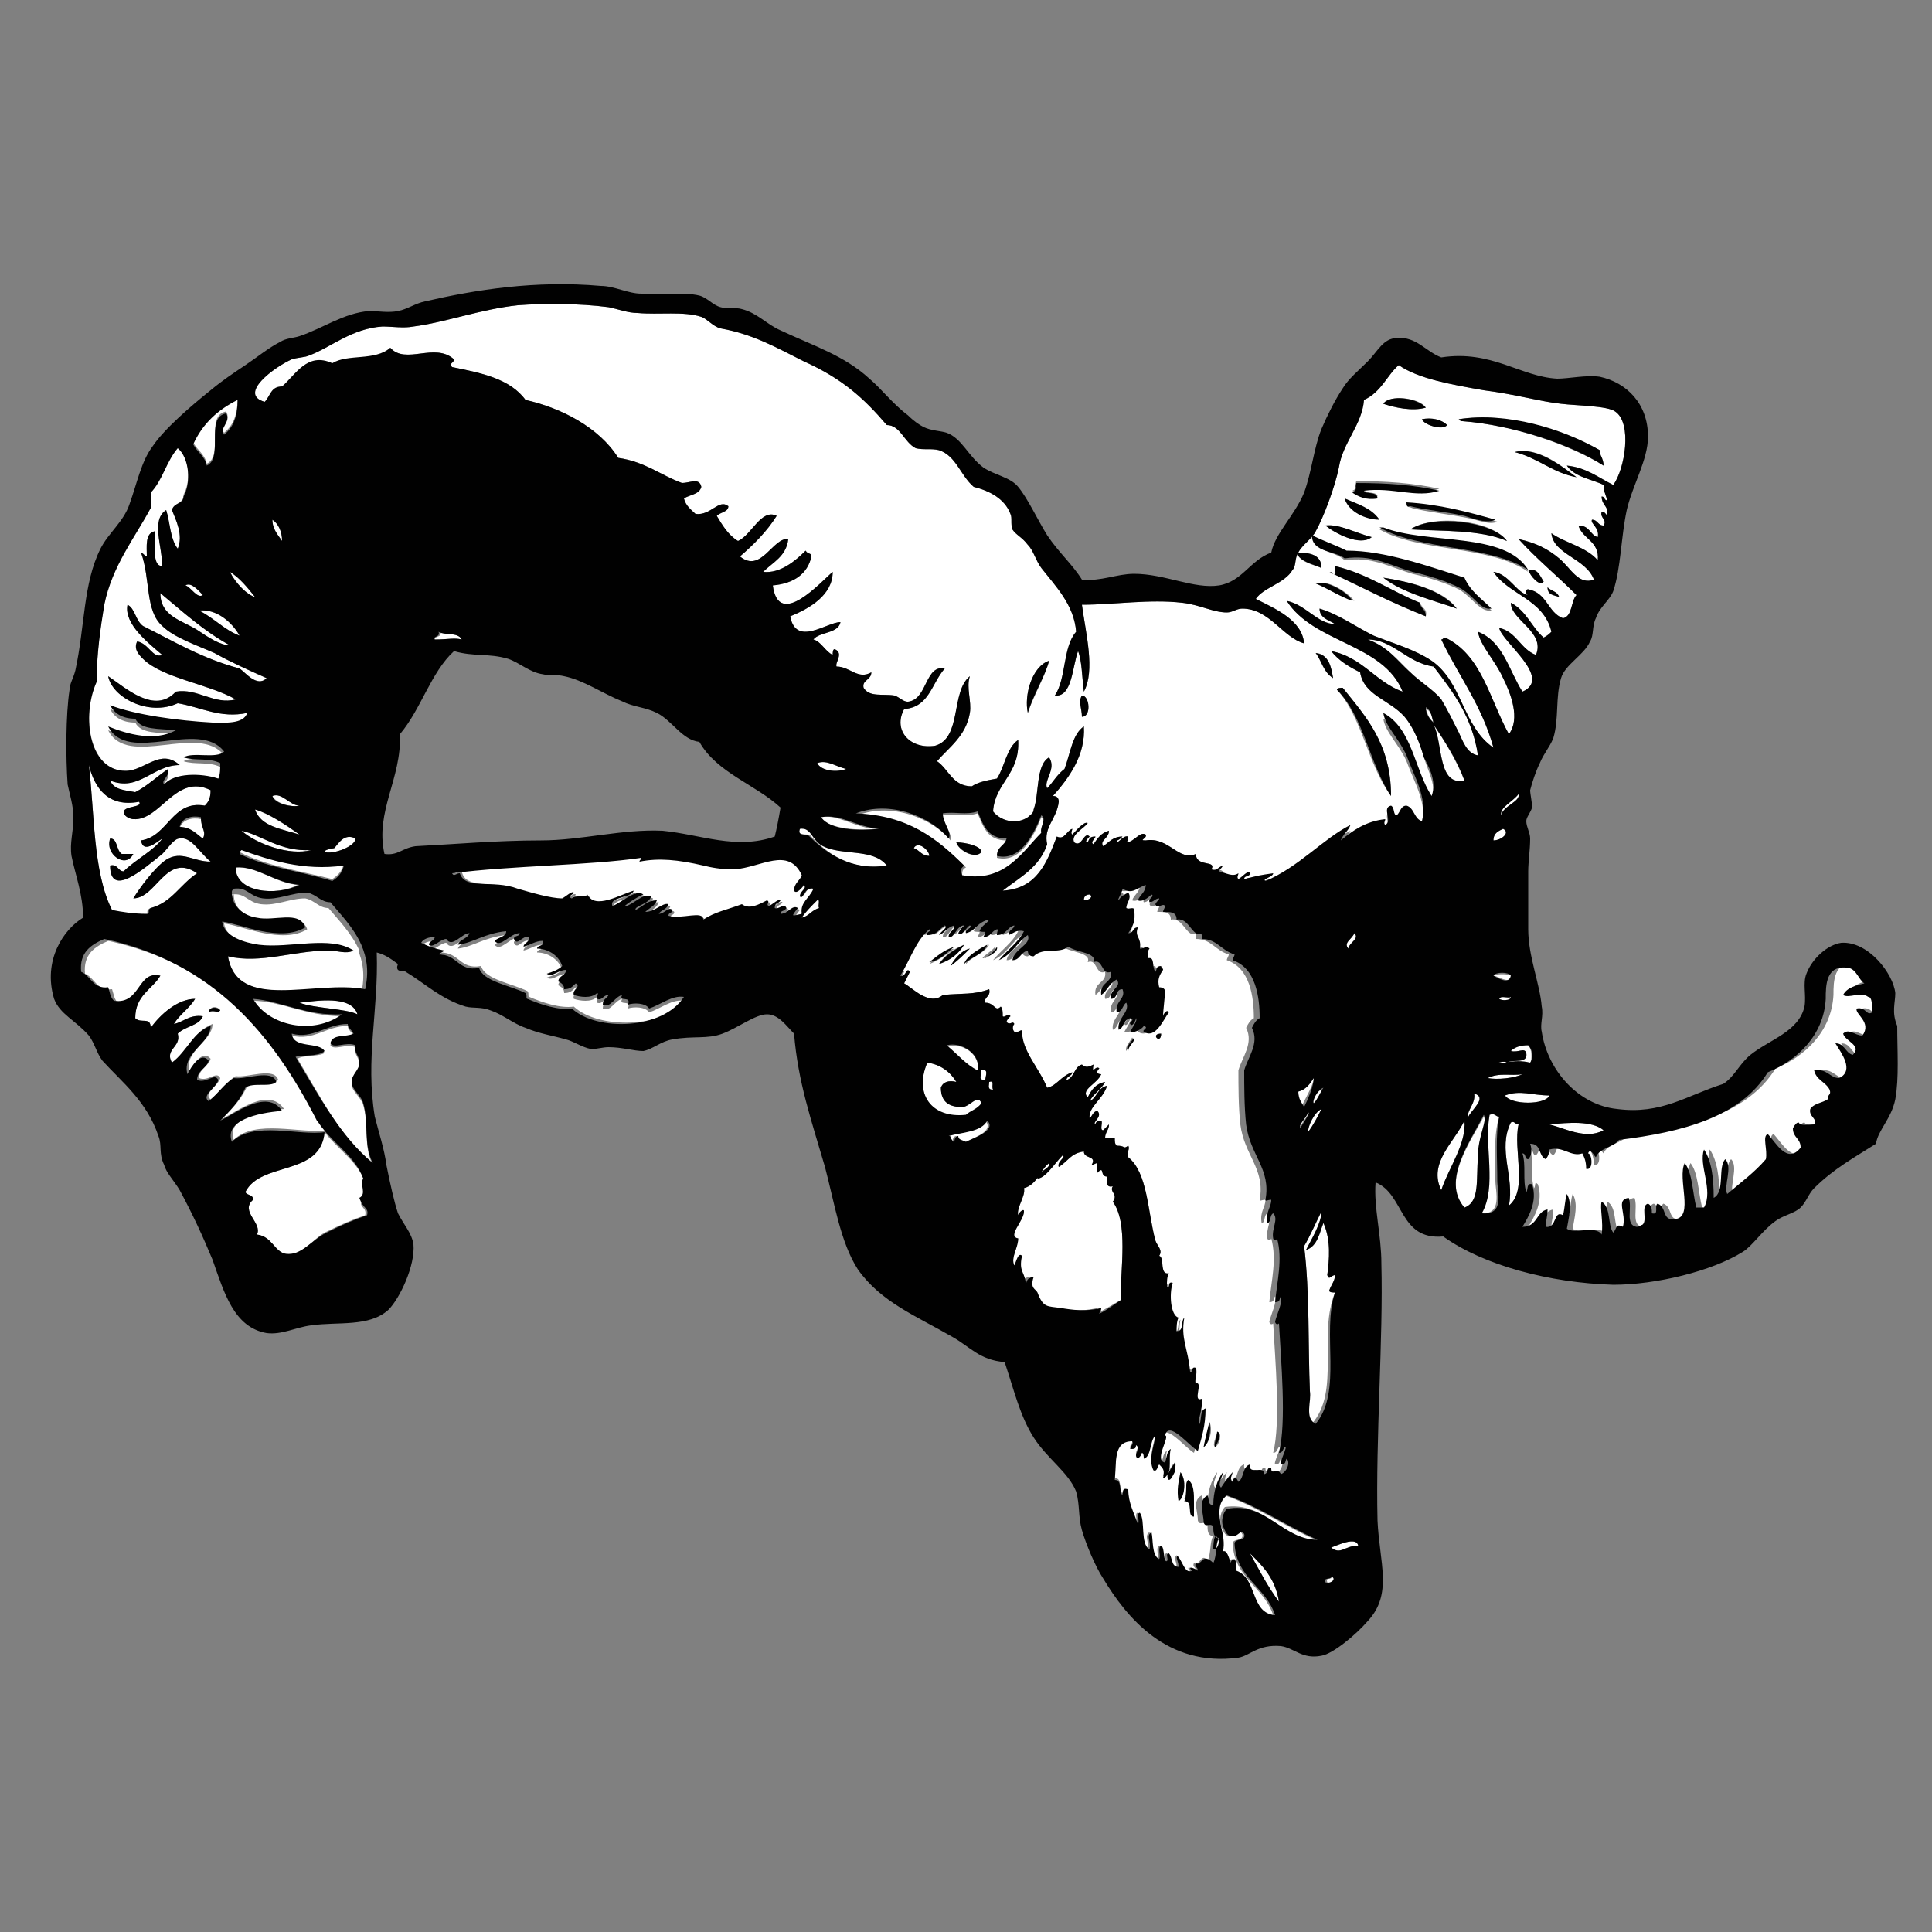 <?xml version="1.0" encoding="utf-8"?>
<!-- Generator: Adobe Illustrator 18.1.1, SVG Export Plug-In . SVG Version: 6.00 Build 0)  -->
<!DOCTYPE svg PUBLIC "-//W3C//DTD SVG 1.1//EN" "http://www.w3.org/Graphics/SVG/1.1/DTD/svg11.dtd">
<svg version="1.1" xmlns="http://www.w3.org/2000/svg" xmlns:xlink="http://www.w3.org/1999/xlink" x="0px" y="0px"
	 viewBox="0 0 100 100" enable-background="new 0 0 100 100" xml:space="preserve">
	 
<rect x="0" y="0" width="100" height="100" fill="#808080" stroke="none"/>
	 
<g id="AREA_2">
	<g id="FILL_TWO_4_">
		<path fill="#FFFFFF" d="M83,58.5c-0.9,0.5-2-0.1-2.8-0.3C81.2,58.1,82.4,58,83,58.5z"/>
		<path fill="#FFFFFF" d="M79.4,61.5c-0.2-0.6,0-1.4-0.2-2c0.2,0,0.1,0.3,0.3,0.3c0.2-0.2,0.2-0.5,0.1-0.8c0.6,0,0.4,0.6,0.8,0.8
			c0.1-0.1,0.2-0.3,0.2-0.5c0.7-0.2,1.1,0.4,1.7,0.2c0.1,0.2,0.2,0.4,0.2,0.8c0.4,0.1,0.3-0.8,0.1-0.8c0.1-0.3,0.3,0.1,0.4,0.2
			c0.2-0.5,0.9-0.5,1.2-0.9c3.3-0.4,6.3-1.2,7.7-3.5c1.5-0.6,2.9-1.9,3-3.8c0-0.7,0-1.8,1.2-1.6c0.4,0.1,0.5,0.6,0.8,0.8
			c-0.4,0.1-0.9,0.2-1.1,0.6c0.3,0.2,0.9-0.2,1.3,0.1c0.1,0.3,0.1,0.6,0.1,1c-0.3,0.2-0.3-0.3-0.8-0.2c-0.1,0.3,0.8,0.7,0.3,1.4
			c-0.4,0-0.7-0.4-1-0.1c0.1,0.4,1,0.6,0.5,1.1c-0.4-0.1-0.4-0.6-0.9-0.6c0.3,0.5,1,1.4,0.2,1.8c-0.5,0-0.6-0.5-1.3-0.4
			c0.1,0.5,0.6,0.6,0.8,1c0.1,0.3-0.1,0.2-0.1,0.5c-0.3,0.2-0.7,0.2-0.9,0.5c-0.1,0.4,0.4,0.5,0.2,0.8c-0.3,0-0.7,0.1-0.8-0.1
			c-0.1,0-0.2,0.1-0.3,0.3c0,0.5,0.4,0.5,0.4,1c-0.7,0.9-1.3-0.3-1.7-0.7c-0.3,0.1,0,0.8-0.1,1.3c-0.6,0.7-1.3,1.2-2,1.8
			c-0.2-0.4,0.3-1.4-0.1-1.8c-0.4,0.4,0,1.7-0.6,2c0-1-0.1-1.9-0.5-2.5c-0.3,0.8,0.5,2.1,0,3c-0.1,0-0.3,0-0.4,0
			c-0.2-0.8-0.2-1.8-0.6-2.3c-0.4,0.8,0.5,2.8-0.5,2.9c-0.7,0.1-0.4-0.6-0.9-0.8c-0.2,0.1,0.1,0.6-0.3,0.5c0-0.2,0-0.4-0.2-0.5
			c-0.4,0.1,0,0.9-0.3,1.1c-0.1,0-0.1,0.1-0.3,0.1c-0.6-0.1-0.2-1-0.4-1.5c-0.7,0.1-0.1,0.8-0.3,1.5c-0.4-0.2-0.3,0.1-0.5,0.3
			c-0.3-0.4-0.1-1.3-0.6-1.6c-0.1,0.3,0.1,1.1,0,1.7c-0.3-0.5-1.4,0-1.8-0.3c0.1-0.6,0.3-1.3,0-1.8c-0.1,0.3-0.1,0.7-0.2,1.1
			c-0.5-0.3-0.3,0.7-0.9,0.6c0-0.3,0.1-0.5,0.1-0.9c-0.6,0.1-0.5,0.9-1.3,0.9c0.3-0.5,0.8-1.3,0.5-2.2
			C79.4,61.1,79.5,61.4,79.4,61.5z"/>
		<path fill="#FFFFFF" d="M79.2,30.6C79.2,30.6,79.2,30.6,79.2,30.6C79.2,30.6,79.2,30.6,79.2,30.6z"/>
		<path fill="#FFFFFF" d="M77.9,56.7c0.8-0.3,1.4,0,2.3,0C80,57.2,78.2,57.2,77.9,56.7z"/>
		<path fill="#FFFFFF" d="M78.6,41.1c0.1,0.4-0.8,0.6-0.9,1.1C77.6,41.8,78.3,41.5,78.6,41.1z"/>
		<path fill="#FFFFFF" d="M78.8,55.6c-0.4,0.2-1.3,0.3-1.8,0.2C77.6,55.5,78.2,55.7,78.8,55.6z"/>
		<path fill="#FFFFFF" d="M78.1,62.4c0.3-1.5-0.6-2.9,0.1-4.3c0.2-0.1,0.2,0.1,0.4,0.1C78.3,59.5,79.1,61.6,78.1,62.4z"/>
		<path fill="#FFFFFF" d="M77.6,51.7c0-0.2,0.4,0,0.6-0.1C78.2,51.9,77.8,51.8,77.6,51.7z"/>
		<path fill="#FFFFFF" d="M77.7,55C77.5,55,77.9,54.9,78,55c0.3-0.2,1.1,0.1,1-0.5c-0.1-0.3-0.4,0-0.8-0.1c0.2-0.2,0.5-0.3,0.9-0.3
			c0.2,0.2,0.2,0.7,0.1,1c-0.4-0.1-0.8-0.1-1.3,0C77.9,55,77.8,55,77.7,55z"/>
		<path fill="#FFFFFF" d="M77.3,50.5c0.1-0.1,0.8-0.1,0.9,0C78.2,51,77.5,50.5,77.3,50.5z"/>
		<path fill="#FFFFFF" d="M77.8,42.9c0.4,0.2-0.1,0.6-0.5,0.6C77.3,43.1,77.6,43,77.8,42.9z"/>
		<path fill="#FFFFFF" d="M77.1,57.7c0.3-0.1,0.3,0.1,0.5,0.1c-0.3,0.9-0.2,2.2-0.2,3.3c0,0.6,0.4,1.8-0.8,1.7
			C77.5,61.4,76.8,59.3,77.1,57.7z"/>
		<path fill="#FFFFFF" d="M76.8,57.8c0.2,0.3-0.3,1.1-0.3,2.1c-0.1,1.2,0.1,2.4-0.7,2.7C74.6,61.2,76.1,59.1,76.8,57.8z"/>
		<path fill="#FFFFFF" d="M76.3,56.6c0.7,0.2-0.1,0.8-0.3,1.2C75.9,57.5,76.4,57.1,76.3,56.6z"/>
		<path fill="#FFFFFF" d="M75.8,40.4c-1.4,0.3-1.1-1.9-1.6-2.9C74.8,38.4,75.4,39.4,75.8,40.4z"/>
		<path fill="#FFFFFF" d="M74.6,61.6c-0.7-1.4,0.7-2.6,1.2-3.6C76,59.2,75,60.4,74.6,61.6z"/>
		<path fill="#FFFFFF" d="M73.8,36.7c0.3,0.1,0.3,0.4,0.4,0.8C74,37.2,73.9,37,73.8,36.7z"/>
		<path fill="#FFFFFF" d="M70.8,33.1c1.3,0,2,1.2,3.4,1.4c1,1.3,2,2.6,2.3,4.6c-0.6-0.1-0.8-0.8-1-1.2c-0.3-0.6-0.6-1.2-0.9-1.7
			c-0.4-0.5-1.1-0.9-1.7-1.5C72.3,34.1,71.8,33.5,70.8,33.1z"/>
		<path fill="#FFFFFF" d="M68.9,80.1c0.3-0.1,1.3-0.6,1.4-0.1C69.6,80,69.4,80.5,68.9,80.1z"/>
		<path fill="#FFFFFF" d="M70.1,48.3c0.3,0.3-0.3,0.5-0.3,0.8C69.5,48.8,70,48.6,70.1,48.3z"/>
		<path fill="#FFFFFF" d="M69,81.6c0.2,0.1,0,0.5-0.3,0.3C68.6,81.6,68.9,81.8,69,81.6z"/>
		<path fill="#FFFFFF" d="M67.8,72c-0.1-2.3,0-5.1-0.3-7.5c0.3-0.5,0.6-1.2,0.9-1.8c0,0.6-0.5,1.4-0.8,2c0.6-0.2,0.7-0.9,0.9-1.4
			c0.4,0.9,0.3,1.9,0.2,2.7c0.1,0.3,0.2,0,0.4,0c0,0.3-0.2,0.5-0.3,0.8c0,0.1,0.2,0.1,0.3,0.1c-0.9,2.2,0.3,5.1-1.2,6.8
			C67.4,73.4,67.8,72.6,67.8,72z"/>
		<path fill="#FFFFFF" d="M68.4,57.4c-0.2,0.4-0.4,0.8-0.7,1.2C67.7,58.3,68,57.6,68.4,57.4z"/>
		<path fill="#FFFFFF" d="M68.5,56.4c-0.2,0.2-0.3,0.5-0.5,0.8C67.9,57,68.1,56.4,68.5,56.4z"/>
		<path fill="#FFFFFF" d="M67.2,56.5c0.4-0.1,0.6-0.4,0.8-0.7c0,0.3-0.4,1-0.6,1.4C67.3,57.1,67.2,56.9,67.2,56.5z"/>
		<path fill="#FFFFFF" d="M67.7,57.5c0.2,0-0.3,0.6-0.4,0.8C67.2,58.1,67.6,57.8,67.7,57.5z"/>
		<path fill="#FFFFFF" d="M64.7,80.4c0.7,0.7,1.3,1.3,1.5,2.5C65.6,82.1,65.2,81.3,64.7,80.4z"/>
		<path fill="#FFFFFF" d="M63.6,80.9c-0.1-0.3-0.2-0.7-0.4-0.6c0.1-0.4,0-0.9-0.1-1.3l0.1,0c0.1,0.2,0.2,0.5,0.4,0.5
			c0.4,0.1,0.5-0.4,0.7-0.1c0.1,0.4-0.5,0.2-0.5,0.5c0.1,1.8,1.6,2.2,2.1,3.7c-1.3-0.1-0.9-1.9-2-2.3c0-0.2,0-0.5-0.1-0.6
			C63.7,80.7,63.6,80.8,63.6,80.9z"/>
		<path fill="#FFFFFF" d="M63.1,79c-0.1-0.6-0.2-1.2,0.3-1.6c1.7,0.6,3.1,1.6,4.7,2.3c-1.7,0-2.6-2-4.7-1.7
			c-0.2,0.2-0.3,0.6-0.2,0.9L63.1,79z"/>
		<path fill="#FFFFFF" d="M62.8,80.2c0-0.3,0-0.5,0.1-0.7C63.2,79.6,63.1,80.2,62.8,80.2z"/>
		<path fill="#FFFFFF" d="M58.1,77.3c-0.2-0.2,0-0.8-0.4-0.8c0.1-0.9-0.1-2,0.9-2c0.1,0.2-0.1,0.2-0.1,0.4c0.2,0,0.3,0,0.3-0.2
			c0.3,0.2-0.2,0.5,0.1,0.7c0.1-0.1,0.2-0.2,0.2-0.3c0.1,0,0.1,0.2,0.1,0.3c0.4-0.1,0.3-0.9,0.6-1.2c0,0.4-0.4,1.2-0.1,1.8
			c0.2,0.1,0.2-0.2,0.3-0.3c0.2,0.2,0.3,0.3,0.2,0.7c0.1,0,0.2-0.1,0.3-0.3l0.1,0c-0.1,0.1-0.1,0.2-0.1,0.4c0.1-0.1,0.2-0.2,0.3-0.4
			l0.4,0c-0.1,0.5-0.2,0.9-0.2,1.5c0.2-0.1,0.3-0.4,0.3-0.8l0.1,0c0,0.3,0,0.6-0.1,0.8c0.5-0.1,0.1,0.8,0.5,0.8c0-0.2,0-0.4,0-0.6
			l0.1,0c0,0.3,0.1,0.6,0.1,0.9c0.1,0.3,0.3,0,0.5,0.2c0,0.3,0,0.6,0.3,0.6c-0.2,0.3-0.1,0.9-0.3,1.3c-0.3-0.5-0.4,0.3-0.7,0.1
			c-0.1,0.2,0.1,0.2,0.1,0.4c-0.1-0.1-0.6-0.3-0.3,0c-0.4,0.2-0.5-0.6-0.8-0.8c0,0.3,0.1,0.3,0.1,0.6c-0.4,0-0.3-0.5-0.5-0.7
			c-0.2,0,0,0.3-0.1,0.4c-0.2,0.1-0.1-0.7-0.3-0.8c-0.2,0.1,0,0.5-0.1,0.7c-0.4-0.2-0.3-1-0.4-1.4c-0.3,0.2,0,0.5-0.1,0.9
			c-0.5-0.3-0.2-1.5-0.5-1.9c-0.2,0,0,0.4-0.1,0.6c-0.2-0.6-0.5-1.1-0.5-1.8C58.2,77,58.1,77.1,58.1,77.3z"/>
		<path fill="#FFFFFF" d="M56.4,46.3c0.2,0.1,0,0.3-0.3,0.3C56.1,46.4,56.2,46.3,56.4,46.3z"/>
		<path fill="#FFFFFF" d="M52.5,65.5c-0.2-0.4,0.2-0.9,0.2-1.4C52.1,64,53,63.2,53,62.7c0-0.2-0.3,0.1-0.3,0.2
			c-0.1-0.4,0.4-1,0.3-1.4c0.7-0.2,0.8-0.9,1.3-1.3c0.1,0.3-0.6,0.4-0.6,0.8c0.4,0,0.9-0.8,1.3-1.2c0.2,0.1-0.3,0.3-0.2,0.6
			c0.5-0.3,0.6-0.7,1.3-0.8c0,0.4,0.7,0.2,0.4,0.7c0.1,0,0.2-0.1,0.3-0.1c0,0.2,0,0.3,0,0.5c0.4-0.4,0.1,0.2,0.5,0.2
			c0,0.2-0.1,0.6,0.3,0.5c-0.2,0.3,0.3,0.4,0,0.8c0.8,1.1,0.4,3.4,0.4,5.1c-0.4,0.2-0.8,0.5-1.3,0.7c0-0.1,0.1-0.1,0.1-0.3
			c-0.8,0.2-1.5,0.1-2.1,0c-0.7-0.1-0.9,0-1.2-0.8c-0.1-0.2-0.4-0.2-0.2-0.8c-0.3,0-0.4,0.2-0.4,0.5c0-0.8-0.4-0.7-0.2-1.6
			C52.8,64.9,52.6,65.4,52.5,65.5z"/>
		<path fill="#FFFFFF" d="M51.2,56c0.3-0.1,0.1,0.3,0.2,0.4C51,56.4,51.2,56.2,51.2,56z"/>
		<path fill="#FFFFFF" d="M51,55.9c-0.4,0-0.2-0.2-0.2-0.5C51.2,55.3,51,55.7,51,55.9z"/>
		<path fill="#FFFFFF" d="M50.6,55.5c-0.6-0.3-1-0.9-1.6-1.3C49.8,53.9,50.8,54.6,50.6,55.5z"/>
		<path fill="#FFFFFF" d="M49.5,58.8c-0.1,0-0.2,0.1-0.2,0.3c-0.1,0-0.1-0.1-0.2-0.2c0-0.1,0-0.1-0.1-0.1c0.7-0.2,1.7-0.2,2-0.8
			c0.5,0.6-0.7,0.9-1.2,1.2C49.8,59,49.6,59,49.5,58.8z"/>
		<path fill="#FFFFFF" d="M63,74.1c0,0.2-0.3,0.7-0.1,0.8C63.1,74.8,63.3,74.2,63,74.1z M62.3,74.9c0.3-0.2,0.5-0.9,0.3-1.3
			C62.5,74,62.4,74.4,62.3,74.9z M60.1,53.5C59.5,53.5,60.1,54.1,60.1,53.5L60.1,53.5z M58.6,53.7c-0.1,0.2-0.4,0.5-0.3,0.7
			C58.4,54.1,58.8,53.9,58.6,53.7z M51.5,49c-0.1,0.2-0.8,0.6-0.6,0.6C51.1,49.5,51.7,49.3,51.5,49z M50,49.9c0.3-0.4,0.9-0.5,1.2-1
			C50.7,49.1,50,49.5,50,49.9z M50.2,49.1c-0.5,0.1-0.9,0.7-1,0.9C49.6,49.7,49.9,49.4,50.2,49.1z M49.9,48.9c-0.5,0.2-1,0.5-1.3,1
			C49.1,49.7,49.6,49.4,49.9,48.9z M48.1,49.9c0.5-0.2,0.9-0.5,1.3-0.8C48.8,49.2,48.5,49.5,48.1,49.9z M46.8,50.3
			c-0.2-0.3-0.2,0.3-0.5,0.2c0.5-0.8,0.8-1.8,1.5-2.4c0.2,0.1-0.2,0.1-0.1,0.3c0.5,0,0.6-0.3,0.9-0.5c0.2,0.1-0.2,0.3-0.3,0.5
			c0.3-0.1,0.4-0.4,0.8-0.5c0,0.3-0.3,0.3-0.3,0.6c0.3,0.1,0.4-0.6,0.8-0.6c-0.1,0.1-0.2,0.2-0.3,0.4c0.2,0.2,0.4-0.3,0.6-0.4
			c0.2,0.1-0.3,0.2-0.2,0.4c0.5-0.1,0.6-0.6,1.2-0.7c-0.1,0.2-0.4,0.3-0.5,0.6c0.3,0.1,0.4-0.1,0.2,0.3c0.4,0,0.4-0.3,0.7-0.4
			c0.1,0,0,0.1,0,0.3c0.5,0,0.5-0.4,0.9-0.5c0,0.2-0.3,0.2-0.3,0.5c0.3-0.1,0.4-0.3,0.8-0.2c-0.3,0.6-0.9,1-1.3,1.5
			c0.7-0.3,1-1,1.5-1.3c0.2,0.5-0.7,0.7-0.8,1.3c0.4,0,0.4-0.4,0.8-0.5c0,0.2,0.1,0.3,0.3,0.3c0.5-0.5,1.3-0.1,1.8-0.5
			c0.4,0.3,1.5,0.3,1.3,0.8c0.5-0.2,0.4,0.7,0.9,0.5c0.1,0.6-0.6,0.5-0.5,1.2c0.3-0.2,0.4-0.6,0.8-0.8c0.3,0.4-0.4,0.5-0.3,1
			c0.4,0,0.2-0.5,0.6-0.5c0.2,0.5-0.4,0.6-0.3,1.2c0.3,0,0.3-0.4,0.5-0.5c0.2,0.5-0.5,0.8-0.4,1.4c0.3-0.1,0.2-0.5,0.6-0.6
			c0.3,0.1-0.1,0.2,0,0.3c0.1,0.2,0.3-0.2,0.3-0.3c0.1,0.1-0.2,0.5-0.3,0.7c0.1,0.1,0.6-0.1,0.7-0.3c0.3,0.1-0.1,0.2,0,0.3
			c0.6,0.4,1-0.6,1.3-1c-0.1-0.2-0.3,0.1-0.3,0.2c0-0.3,0.1-1,0.1-1.3c0-0.1-0.1-0.2-0.3-0.2c-0.1-0.4,0-0.6,0.2-0.9
			c0-0.1-0.1-0.1-0.1-0.2c-0.3,0-0.2,0.2-0.3,0.3c-0.2-0.3,0-0.8-0.4-0.7c0-0.2,0-0.4,0.1-0.5c-0.2-0.2-0.2,0-0.5,0
			c0.1-0.6-0.3-0.6-0.1-1.1c-0.3,0-0.2,0.3-0.5,0.3c0.2-0.3,0.4-0.6,0.3-1.2c0-0.2-0.3,0-0.4-0.1c0-0.3,0.3-0.5,0.1-0.8
			c-0.2,0.1-0.4,0.2-0.5,0.4c-0.1,0,0.2-0.4,0.2-0.6c0.5,0.3,0.7,0,1.2-0.2c0,0.4-0.3,0.5-0.4,0.8c0.2,0.1,0.5-0.1,0.7-0.3
			c0.2,0.1-0.2,0.2-0.1,0.4c0.2,0,0.3-0.2,0.5-0.2c0,0.1-0.1,0.1-0.2,0.3c0.1,0.3,0.4-0.1,0.5,0.1c0,0.1-0.1,0.2-0.1,0.3
			c0.4,0,0.7,0,0.7,0.4c0.5-0.1,0.7,0.5,1,0.7c0.1,0.1,0.4-0.1,0.3,0.3c0.8,0,1,0.6,1.7,0.8c0,0.1-0.1,0.2-0.1,0.3
			c1.2,0.4,1.4,1.9,1.4,3c-0.2,0.1-0.3,0.3-0.4,0.5c0.4,0.8-0.2,1.5-0.4,2.2c0,0.8,0,1.9,0.1,2.8c0.2,1.6,1.3,2.3,1,3.9
			c0,0.1,0.1,0,0.3,0c0,0.4-0.3,0.6-0.2,1.2c0.2,0,0.1-0.4,0.3-0.5c0.3,0.3-0.1,0.8,0,1.3c0,0.1,0.2,0.1,0.2,0
			c0.3,1.1,0,2.2-0.1,3.3c0.3,0,0.2-0.2,0.3-0.3c0.1,0.3-0.2,0.9-0.3,1.3c0,0.1,0.1,0.2,0.2,0.1c0.1,1.9,0.4,5.1,0,6.7
			c0.2,0,0.2-0.2,0.3-0.3c0.2-0.1-0.3,0.8-0.2,0.9c0.3,0,0.2-0.2,0.3-0.3c0.2,0.2,0,0.7-0.3,0.8c-0.2-0.4-0.5,0.1-0.5-0.3
			c-0.3-0.1-0.1,0.3-0.4,0.3c0.1-0.5-0.8,0.1-0.7-0.5c-0.4,0.1-0.3,0.7-0.6,0.9c-0.1-0.2-0.2-0.4-0.3,0c-0.2-0.1,0-0.4,0-0.5
			c-0.2,0.2-0.4,0.5-0.6,0.8c-0.2-0.2,0.1-0.6,0.1-0.8c-0.3,0.4-0.5,1-0.5,1.7c-0.3,0-0.2-0.3-0.3-0.5c-0.2,0.1-0.3,0.3-0.3,0.5
			l-0.1,0c0-0.5,0-1-0.3-1.2c-0.1,0.1-0.1,0.2-0.1,0.3l-0.1,0c0-0.3,0-0.6-0.2-0.7l-0.4,0c0.1-0.2,0.1-0.4,0-0.5
			c-0.1,0.2-0.2,0.3-0.3,0.5l-0.1,0c0.1-0.3,0-0.9,0.1-1.2c-0.2,0.1-0.2,0.4-0.3,0.7c-0.6-0.1,0.3-1.4,0-1.4
			c0.2-0.8,1.2,0.5,1.7,0.8c0.2-0.7,0.4-1.3,0.4-2.2c-0.3,0.1-0.2,0.5-0.3,0.8c-0.2,0,0.2-0.8,0.1-1.3c-0.5,0.2,0.1-0.9-0.3-0.8
			c-0.1-0.1,0.1-0.5,0-0.8c-0.3-0.1-0.1,0.3-0.3,0.2c-0.1-1.2-0.5-1.7-0.3-2.8c-0.2,0.2,0,0.7-0.4,0.7c0-0.2,0-0.5,0.1-0.7
			c-0.4-0.1-0.5-1.2-0.3-1.8c-0.3-0.1-0.1,0.3-0.3,0.2c0-0.3,0-0.5,0.1-0.7C60,66,60.3,65.1,60,65c0.2-0.3-0.1-0.5-0.2-0.8
			c-0.4-1.5-0.4-3.5-1.4-4.3c-0.1-0.3,0.1-0.4,0-0.6c-0.3,0.2-0.1,0-0.6,0c-0.1-0.1-0.1-0.2-0.1-0.4c-0.2,0-0.2,0-0.5,0
			c0-0.3,0.2-0.4,0.2-0.7c-0.1,0.1-0.2,0.2-0.3,0.3c-0.2,0,0-0.4-0.1-0.5c-0.2,0-0.3,0.1-0.3,0.2c-0.2-0.1,0.4-0.4,0.1-0.7
			c-0.2,0-0.3,0.3-0.4,0.4c-0.1-0.6,0.7-1,0.9-1.7c-0.5,0.1-0.5,0.6-0.9,0.8c0.2-0.4,0.6-0.6,0.8-1c-0.5,0.1-0.7,0.4-0.9,0.8
			c-0.4-0.4,0.5-0.7,0.7-1.2c-0.2,0-0.3-0.1-0.1-0.3c-0.2-0.2-0.4,0.4-0.3-0.2c-0.2,0.1-0.4,0.2-0.6,0c-0.4,0.1-0.4,0.7-0.8,0.8
			c0-0.2,0.3-0.2,0.3-0.4c-0.6,0.2-0.8,0.7-1.3,0.8c-0.4-1-1.3-1.9-1.3-2.9c0-0.2-0.2,0.1-0.4,0c-0.1-0.1-0.1-0.3,0-0.4
			c-0.1-0.2-0.2,0.1-0.4-0.1c0-0.1,0.1-0.2,0.2-0.3c-0.1-0.2-0.3,0.1-0.4,0c0-0.2,0-0.4-0.1-0.5c-0.3,0.3-0.3-0.2-0.8-0.2
			c-0.1-0.3,0.3-0.3,0.2-0.7c-0.8,0.3-1.4,0.2-2.4,0.3c-0.7,0.6-1.6-0.4-2-0.6C46.5,50.7,46.7,50.5,46.8,50.3z"/>
		<path fill="#FFFFFF" d="M48.1,44.3c-0.4,0-0.5-0.3-0.8-0.4C47.5,43.5,48.1,44,48.1,44.3z"/>
		<path fill="#FFFFFF" d="M49.5,43.6c0.1,0.4,0.9,0.9,1.3,0.5C50.8,43.8,50,43.6,49.5,43.6z M50,44.9c-1.4-1.4-2.9-2.6-5.6-2.7
			c1.8-0.7,3.9,0.2,4.8,1.3c0.1-0.4-0.4-0.8-0.4-1.3c0.6-0.1,1.2,0.1,1.8-0.1c0.3,0.7,0.5,1.4,1.5,1.4c-0.1,0.4-0.5,0.4-0.5,0.9
			c1.2,0.3,1.9-1.1,2.3-2.1c0.3,0.2-0.1,0.6,0,0.9c-1,1-1.9,2.6-4.1,2.2C49.8,45.1,49.8,45,50,44.9z"/>
		<path fill="#FFFFFF" d="M42.4,42.3c1-0.2,1.9,0.6,3,0.6C44.4,43,42.9,42.9,42.4,42.3z"/>
		<path fill="#FFFFFF" d="M42.3,39.5c0.5-0.2,1,0.2,1.5,0.3C43.3,40,42.5,39.9,42.3,39.5z"/>
		<path fill="#FFFFFF" d="M41.4,47.5c0.2-0.3,0.5-0.6,0.8-0.9c0.3-0.1,0.1,0.3,0.2,0.4C42,47.2,41.9,47.5,41.4,47.5z"/>
		<path fill="#FFFFFF" d="M41.4,42.9c0.6-0.1,0.6,0.6,1.2,0.9c1,0.5,2.6,0.1,3.3,1c-1.8,0.3-3.1-0.6-4-1.6
			C41.5,43.2,41.3,43.2,41.4,42.9z"/>
		<path fill="#FFFFFF" d="M80.1,30.4c0,0.3,0.4,0.3,0.6,0.5C80.6,30.6,80.3,30.6,80.1,30.4z M81.6,24.7c-0.8-0.6-2-1.6-3.2-1.3
			C79.6,23.7,80.3,24.4,81.6,24.7z M79.9,30.1c-0.2-0.3-0.3-0.6-0.8-0.6C79.2,29.8,79.7,30.4,79.9,30.1z M75.7,21.8
			c2.6,0.2,5.5,1.2,7.3,2.3c0-0.3-0.2-0.4-0.2-0.8c-1.9-1-4.8-2-7.3-1.6C75.6,21.7,75.6,21.8,75.7,21.8z M73.6,21.7
			c0.1,0.3,1.1,0.6,1.3,0.3C74.6,21.7,74,21.6,73.6,21.7z M73,27.4c1.6,0.1,3.6,0,5,0.6C77.2,26.9,74.2,26.6,73,27.4z M73.1,26.3
			c0.8,0.2,1.8,0.3,2.8,0.5c0.6,0.1,1.2,0.4,1.6,0.2c-1.4-0.4-2.8-0.8-4.6-0.9C72.8,26.3,72.9,26.2,73.1,26.3z M71.6,20.9
			c0.6,0.2,1.5,0.4,2.2,0.2C73.5,20.6,72,20.4,71.6,20.9z M71.6,29.9c1,0.8,2.7,1.2,3.8,1.6C74.7,30.5,72.9,30.1,71.6,29.9z
			 M70.6,25.3c1.5-0.2,2.7,0.4,3.9,0c-1.3-0.3-2.8-0.4-4.3-0.4c-0.1,0.3,0.2,0.3-0.2,0.5c0.4,0.2,0.7,0.4,1.3,0.3
			C71.3,25.4,70.6,25.6,70.6,25.3z M71.4,27.4c2.1,1.2,5.7,0.8,7.7,2.2c-1.1-2.1-5.1-1.3-7.5-2.2C71.5,27.4,71.4,27.4,71.4,27.4z
			 M69.2,35.7c1.3,1.4,1.6,3.9,2.8,5.5c0-2.7-1.3-4.1-2.5-5.6C69.4,35.6,69.2,35.6,69.2,35.7z M69.6,25.8c0.2,0.7,1.2,1,1.8,1.1
			C70.9,26.3,70.2,26.1,69.6,25.8z M68.8,29.6c0.1,0,0.1,0.1,0.2,0.1c1.6,0.7,3.1,1.5,4.8,2.2c0.1-0.4-0.2-0.4-0.3-0.7
			c-1.5-0.6-2.7-1.5-4.4-1.9c0,0.3,0.1,0.5-0.1,0.4C68.9,29.7,68.9,29.6,68.8,29.6z M68.1,33.8c0.4,0.4,0.5,1,0.9,1.3
			C68.9,34.5,68.7,33.8,68.1,33.8z M68.6,27.2c0.5,0.4,1.8,1.1,2.4,0.6C70.2,27.6,69.3,27.1,68.6,27.2z M67.9,27.7
			c0.1,0.9,1.2,0.8,1.7,1.3c1.4-0.2,2.2,0.3,3.5,0.7c0.9,0.2,1.8,0.5,2.4,0.8c0.7,0.4,1.1,1.2,1.7,1.1c-0.5-0.5-1.1-0.9-1.4-1.6
			c-1.9-0.7-4-1.4-6.1-1.4C69.1,28.2,68.4,28,67.9,27.7z M67.1,28.6c0.2,0.5,0.8,0.6,1.3,0.8C68.4,28.7,67.8,28.6,67.1,28.6z M56,36
			c-0.2,0.3,0,0.7,0,1.1C56.5,37.1,56.4,36,56,36z M53.2,36.9c0.3-0.9,0.9-1.9,1.1-2.7C53.4,34.5,53,36,53.2,36.9z M17.3,19
			c-1.3-0.6-1.9,0.6-2.6,1.2C14,20,14,20.5,13.7,20.8c-1.4-0.4,0.5-1.8,1.4-2.2c0.3-0.1,0.7-0.1,0.9-0.2c1.1-0.4,2.2-1.4,3.8-1.5
			c0.5,0,1.1,0.1,1.6,0c1.6-0.2,3.5-0.9,5.4-1.1c1.3-0.1,3.2-0.1,4.7,0.1c0.5,0.1,1,0.3,1.5,0.3c1.1,0.1,2.4-0.1,3.3,0.2
			c0.3,0.1,0.6,0.5,1,0.6c1.7,0.3,2.9,1,4.3,1.7c2,0.9,3.1,1.9,4.3,3.3c0.7,0,0.9,0.9,1.5,1.2c0.4,0.1,0.8,0,1.2,0.1
			c0.9,0.3,1.1,1.3,1.8,1.9c0.8,0.2,1.6,0.6,1.9,1.4c0.1,0.2,0,0.5,0.1,0.8c0.2,0.3,0.5,0.4,0.8,0.8c0.3,0.3,0.4,0.8,0.7,1.2
			c0.7,0.9,1.7,1.9,1.8,3.3c-0.7,0.8-0.5,2.4-1.1,3.3c0.9,0.1,0.9-1.5,1.2-2.3c0.2,0.5,0.2,1.3,0.3,2.1c0.6-1.1,0.1-3-0.1-4.5
			c1.7,0,3.5-0.3,5.2-0.1c0.9,0.1,1.6,0.5,2.3,0.5c0.3,0,0.5-0.2,0.8-0.2c1.4,0,2.1,1.5,3.2,1.8c-0.1-1.2-1.5-1.8-2.5-2.3
			c0.4-0.6,1.5-0.8,1.9-1.5c0.2-0.2,0.1-0.6,0.3-0.9c0.2-0.4,0.7-0.7,0.9-1.1c0.4-0.7,1-2.3,1.2-3.3c0.2-1.3,1.2-2.2,1.3-3.5
			c0.9-0.4,1.2-1.3,1.8-1.8c1,0.7,2.7,1,4.4,1.3c1.6,0.2,3,0.6,4,0.7c0.8,0.1,2.4,0.1,2.8,0.4c0.9,0.6,0.5,3-0.1,3.8
			c-0.8-0.4-1.4-0.9-2.4-1c0.4,0.6,1.3,0.7,1.9,1c0,0.3,0.1,0.5,0.2,0.8c-0.2,0-0.1-0.2-0.3-0.2c0,0.4,0.3,0.5,0.3,0.8
			c0,0.4-0.1-0.1-0.3,0c-0.1,0.3,0.3,0.4,0.1,0.7c-0.3,0-0.3-0.3-0.6-0.3c-0.1,0.2,0.4,0.4,0.3,0.9c-0.4-0.1-0.4-0.6-1-0.6
			c0.2,0.7,1.1,0.8,1,1.8c-0.6-0.7-1.7-0.9-2.4-1.4c0.1,1.1,1.8,1.3,2.2,2.4c-0.8,0.3-1.2-0.6-1.8-1.1c-0.6-0.5-1.2-0.8-2.1-1
			c0.9,1,2,1.9,3,2.9c-0.3,0.3-0.2,1.1-0.7,1.2c-0.8-0.3-0.8-1.3-1.8-1.5c-0.2,0-0.1,0.3,0,0.3c-0.6-0.1-1-1.1-1.8-1.2
			c0.8,1.2,2.6,1.4,3,3.1c-0.1,0.1-0.2,0.2-0.4,0.3c-0.6-0.5-0.9-1.4-1.7-1.8c0,0.9,1.8,1.5,1.3,2.7c-0.8-0.3-1-1.2-1.9-1.4
			c0.1,0.7,2.8,2.6,1.2,3.3c-0.7-1.1-1-2.6-2.3-3.1c0.1,0.7,0.9,1.5,1.3,2.4c0.4,0.8,0.9,2.1,0.3,2.9c-1-1.8-1.4-4.1-3.3-5
			c-0.1,0-0.1,0.1-0.2,0.1c0.9,1.9,2.1,3.4,2.7,5.6c-1.6-1.1-1.6-3.4-3.2-4.5c-0.9-0.6-2-0.9-3-1.3c-1-0.5-1.8-1.1-2.8-1.4
			c0,0.5,0.5,0.6,0.8,0.8c-0.9,0-1.5-1-2.5-1.2c1.4,2.2,5,2.2,6,4.7c-1.4-0.5-2.1-1.8-3.7-2.1c0.4,0.5,0.9,0.8,1.5,1.1
			c0.2,1.2,1.5,1.4,2.3,2.3c0.5,0.6,0.8,1.4,1,2.1c0.2,0.7,0.7,1.5,0.4,2.3c-0.9-1.4-1-3.5-2.5-4.3c0.1,0.7,0.8,1.3,1.2,2.2
			c0.4,1.1,1.1,2.2,0.8,3.4c-0.4-0.1-0.4-0.7-0.8-0.8c-0.3,0-0.3,0.3-0.5,0.5c-0.2,0-0.1-0.4-0.3-0.5c-0.5,0.1,0.1,0.8-0.3,1
			c-0.1-0.1,0-0.2,0-0.3c-1,0.1-1.7,0.6-2.3,1.1c0.1-0.3,0.4-0.5,0.5-0.8c-1.4,0.7-2.7,2.2-4.4,2.9c-0.2-0.1,0.4-0.2,0.4-0.4
			c-0.7,0.1-0.7,0.1-1.5,0.3c0-0.2,0.3-0.1,0.3-0.3c-0.1-0.2-0.4,0.2-0.6,0.3c-0.1-0.1,0-0.2,0-0.3c-0.3,0.2-0.6,0-1-0.1
			c0-0.1,0.1-0.1,0.2-0.3C63,44.9,63,45.1,62.7,45c0.3-0.5-0.8-0.1-0.8-0.8c-0.9,0.4-1.4-0.9-2.6-0.7c-0.4,0,0.1-0.1,0-0.3
			c-0.3-0.2-0.6,0.4-1,0.4c0.1-0.1,0.1-0.2,0.1-0.3c-0.3-0.1-0.6,0.5-0.6,0.2c0.1,0,0.2-0.1,0.3-0.2c-0.5,0-0.7,0.3-1,0.5
			c-0.2-0.3,0.3-0.4,0.3-0.8c-0.4,0.1-0.6,0.4-0.8,0.7c-0.2-0.1,0.1-0.3,0.1-0.4c-0.3,0-0.3,0.1-0.4,0.3c-0.2,0,0-0.2,0.1-0.3
			c-0.3-0.3-0.4,0.6-0.8,0.3c-0.2-0.4,0.5-0.7,0.7-1c-0.2-0.1-0.6,0.4-0.8,0.6c-0.1-0.1,0-0.2,0-0.3c-0.3,0.1-0.4,0.6-0.8,0.4
			c-0.5,1.3-1,2.7-2.8,2.8c0.9-0.7,1.9-1.2,2.3-2.4c-0.2-0.9,0.5-1.3,0.6-2.2c0-0.2-0.1-0.3-0.3-0.3c0.8-0.9,1.7-2.1,1.6-3.6
			c-0.6,0.4-0.7,1.4-1,2.2c-0.4,0.3-0.6,0.7-0.9,1c-0.2-0.4,0.5-1,0.1-1.6c-0.7,0.4-0.5,1.9-0.8,2.7c0,0.2-0.2,0.3-0.3,0.4
			c-0.6,0.4-1.4,0.2-1.8-0.3c0.1-1.5,1.4-1.9,1.3-3.7c-0.6,0.4-0.7,1.4-1.1,2c-0.6,0.1-1,0.2-1.3,0.4c-1,0-1.2-0.9-1.8-1.3
			c0.6-0.7,1.5-1.3,1.7-2.5c0.1-0.6-0.2-1.3,0-1.9c-1,0.8-0.4,3.2-1.8,3.6c-1.3,0.2-2.2-0.8-1.6-1.9c1.3-0.1,1.4-1.3,2.1-2.1
			c-1-0.2-0.9,1.5-1.8,1.7c-0.3,0.1-0.5-0.2-0.8-0.3c-0.6-0.1-1.3,0.1-1.6-0.4c-0.1-0.4,0.4-0.4,0.4-0.8c-0.7,0.4-1.1-0.3-1.8-0.3
			c-0.1-0.2,0.4-0.7-0.1-0.9c-0.1,0-0.1,0.2-0.1,0.3c-0.4-0.2-0.6-0.7-1-0.8c0.3-0.4,1.3-0.3,1.4-0.9c-0.7,0-2.3,1.3-2.6-0.3
			c1-0.4,2.2-1.1,2.2-2.3c-0.6,0.5-2.8,3-3.1,0.7c1.1-0.1,1.8-0.6,2-1.5c0-0.2-0.2-0.1-0.3-0.3c-0.5,0.5-1.3,1.2-2.2,1.1
			c0.5-0.5,1.2-0.8,1.3-1.7c-0.8-0.1-1.4,1.8-2.5,0.9c0.7-0.6,1.4-1.3,1.9-2.1c-0.8-0.4-1.3,1-2,1.3c-0.5-0.3-0.8-0.8-1.1-1.3
			c0.2-0.2,0.6-0.2,0.6-0.5c-0.5-0.4-0.9,0.5-1.7,0.4c-0.2-0.2-0.5-0.4-0.6-0.8c0.3-0.2,0.8-0.2,0.9-0.6c-0.1-0.5-0.6-0.2-1-0.2
			c-1.1-0.4-1.9-1.1-3.3-1.3c-1-1.6-3-2.6-4.8-3c-0.8-1.1-2.3-1.4-3.8-1.7c-0.2-0.2,0.1-0.2,0.1-0.4c-1-0.9-2.5,0.3-3.3-0.6
			C19.5,19,18.2,18.6,17.3,19z M70.1,31.1c-0.4-0.5-1.4-1.1-1.9-0.9C68.8,30.5,69.4,30.9,70.1,31.1z"/>
		<path fill="#FFFFFF" d="M23.9,45.1c-0.2,0-0.3,0.2-0.4,0c3.1-0.4,7.1-0.4,9.8-0.8c0,0.1-0.1,0.1-0.1,0.2c1-0.2,2-0.1,3.3,0.2
			c0.4,0.1,0.9,0.2,1.6,0.2c1.4-0.1,2.8-1.2,3.5,0.3c-0.1,0.3-0.4,0.4-0.4,0.8c0.1,0.2,0.4-0.1,0.5-0.3c0.2,0.2-0.2,0.3-0.2,0.6
			c0.2,0.2,0.2-0.5,0.7-0.4c-0.2,0.5-0.7,0.7-0.6,1.3c-0.4,0.3-0.6,0.4-0.2-0.1c-0.3-0.2-0.5,0.3-0.9,0.3c0-0.2,0.2-0.1,0.3-0.3
			c-0.1-0.3-0.4,0.1-0.6,0c0-0.3,0.2-0.2,0.3-0.4c-0.1-0.1-0.4,0.2-0.6,0.3c-0.2-0.1,0.1-0.2-0.1-0.3c-0.4,0.2-0.9,0.5-1.3,0.2
			c-0.8,0.3-1.4,0.4-2,0.8c0-0.5-1.1,0-1.8-0.2c0-0.2,0.2-0.1,0.2-0.3c-0.2-0.2-0.4,0.2-0.7,0.2c0.1-0.2,0.4-0.2,0.5-0.5
			c-0.3-0.1-0.7,0.4-1.2,0.4c0.2-0.2,0.5-0.3,0.6-0.6c-0.5,0-0.7,0.3-1.1,0.5c-0.1-0.2,0.7-0.3,0.8-0.7c-0.4-0.2-0.9,0.4-1.3,0.5
			c-0.3,0.1,0.6-0.5,0.9-0.6c-0.4-0.3-1.1,0.4-1.6,0.6c-0.2-0.5,1-0.4,1.1-0.8c-0.7,0.2-2,1-2.4,0.2c-0.1,0.2-0.7,0-0.8,0.2
			c-0.3-0.1,0.1-0.2,0.1-0.3c-0.1-0.1-0.4,0.2-0.6,0.3c-0.6,0-1.6-0.3-2.3-0.5C25.6,45.5,24.1,46.1,23.9,45.1z"/>
		<path fill="#FFFFFF" d="M23.9,33.1c-0.4-0.1-0.7,0-1.4,0c0-0.2,0.4-0.1,0.3-0.4C23,32.9,23.7,32.7,23.9,33.1z"/>
		<path fill="#FFFFFF" d="M23,49.4c-0.5-0.1-0.8-0.2-1.2-0.4c0.1-0.2,0.4-0.3,0.7-0.3c0,0.2-0.3,0.2-0.3,0.4
			c0.2,0.2,0.6-0.3,0.9-0.3c0.3,0.5,0.8-0.3,1.2-0.3c-0.1,0.3-0.5,0.3-0.6,0.6c0.8-0.1,1.4-0.6,2.5-0.7c0,0.3-0.4,0.3-0.6,0.5
			c0.3,0.4,0.8-0.4,1.3-0.4c0,0.2-0.3,0.1-0.3,0.3c0.2,0.4,0.4-0.2,0.8-0.1c0,0.3-0.3,0.3-0.3,0.5c0.4-0.1,0.6-0.3,1-0.3
			c0.1,0.3-0.3,0.2-0.3,0.4c0.5,0,1.1,0.3,1.3,0.9c-0.2,0.2-0.5,0.3-0.8,0.4c0.3,0.2,0.6-0.2,1-0.2c0,0.3-0.4,0.3-0.4,0.6
			c0.2,0.1,0.3,0.2,0.3,0.4c0.3,0,0.4-0.1,0.6-0.3c0.3,0.2-0.2,0.3-0.1,0.6c0.3,0.1,0.9,0.2,1.2-0.1c0.1,0,0,0.1,0,0.3
			c0.3,0.1,0.3-0.2,0.6-0.2c-0.1,0.2-0.3,0.2-0.3,0.5c0.4,0.2,0.6-0.4,1-0.5c-0.2,0.4,0.5,0,0.3,0.5c0.3-0.1,0.9-0.1,1.1,0.2
			c0.6-0.2,1.2-0.7,1.8-0.6c-1,1.4-4.4,1.5-5.7,0.3c-0.7,0.1-1.6-0.2-2.3-0.5c-0.1,0,0-0.2-0.1-0.3c-0.8-0.4-2.2-0.6-2.4-1.3
			c-1.1,0.2-1.1-0.7-2.1-0.7C22.8,49.5,22.9,49.4,23,49.4z"/>
		<path fill="#FFFFFF" d="M11.8,49.5c1.7,0.4,3.4-0.3,5.2-0.3c0.5,0,0.9,0.2,1.3,0l0.2-0.1c0.3,0.7,0.4,1.4,0.2,2.3
			C16.3,50.7,12.3,52.4,11.8,49.5z"/>
		<path fill="#FFFFFF" d="M13.1,51.8c1.4,0,2.8,0.8,4.6,0.8C16.2,53.6,13.9,53.2,13.1,51.8z"/>
		<path fill="#FFFFFF" d="M17.3,44.1c-0.6,0.1-0.7-0.1,0-0.2c0.2-0.2,0.5-0.8,1.1-0.5C18.4,43.7,17.8,44,17.3,44.1z"/>
		<path fill="#FFFFFF" d="M15.5,51.9c0.9-0.1,2.7-0.4,3,0.6C17.9,52.2,16.3,52.2,15.5,51.9z"/>
		<path fill="#FFFFFF" d="M12.5,43c1,0.2,2,1.1,3.6,1C15,44.3,13.3,43.7,12.5,43z"/>
		<path fill="#FFFFFF" d="M16.8,54.5c-0.3-0.5-1.6-0.1-1.7-0.9c1.1,0.3,1.8-0.5,2.9-0.5c0,0.2,0.2,0.3,0.3,0.5
			c-0.4,0.2-1.1,0-1.2,0.5c0.2,0.3,0.8-0.1,1.3,0.1c-0.1,0.4,0.2,0.5,0.2,0.9c0,0.4-0.4,0.6-0.4,1c0,0.4,0.5,0.7,0.6,1.1
			c0.3,1,0,2.2,0.5,3.1c-1.7-1.5-2.7-3.5-3.9-5.5C15.7,54.6,16.5,54.7,16.8,54.5z"/>
		<path fill="#FFFFFF" d="M14.8,64.9c-0.6-0.1-0.7-0.9-1.5-1c0.3-0.6-0.9-1.2-0.2-1.8c0-0.3-0.3-0.2-0.4-0.4
			c0.8-1.6,3.9-0.8,4.1-3.1l0,0c0.7,0.9,1.7,1.5,2.1,2.6c-0.2,0.3,0.2,0.8-0.2,1c-0.1,0.3,0.3,0.3,0.2,0.7c-0.6,0.2-1.3,0.5-2.1,0.9
			C16.1,64.2,15.7,65,14.8,64.9z"/>
		<path fill="#FFFFFF" d="M14.1,26.9c0.3,0.2,0.5,0.6,0.5,1.1C14.4,27.7,14.1,27.4,14.1,26.9z"/>
		<path fill="#FFFFFF" d="M14.1,41.2c0.5-0.2,0.9,0.5,1.4,0.5C15.1,41.8,14.3,41.6,14.1,41.2z"/>
		<path fill="#FFFFFF" d="M13.2,41.9c0.7,0.1,1.7,0.8,2.3,1.3C14.6,42.9,13.5,42.8,13.2,41.9z"/>
		<path fill="#FFFFFF" d="M12.4,44.1c0-0.1,0-0.1,0.1-0.2c1.4,0.6,3.2,1.2,5.3,0.8c-0.1,0.4-0.3,0.6-0.6,0.8
			C15.6,45.1,13.7,44.8,12.4,44.1z"/>
		<path fill="#FFFFFF" d="M13.2,30.9c-0.4-0.1-1-0.7-1.3-1.3C12.4,29.9,12.8,30.4,13.2,30.9z"/>
		<path fill="#FFFFFF" d="M15.4,45.8c-1.1,0.6-3.3,0.4-3.3-0.9C13.3,44.8,14.2,45.7,15.4,45.8z"/>
		<path fill="#FFFFFF" d="M12,46.3c0.7-0.1,0.8,0.4,1.5,0.5c0.8,0.1,1.5-0.3,2.3-0.3c0.5,0.1,0.7,0.5,1.2,0.5
			c0.5,0.6,1.2,1.3,1.6,2.2l-0.2,0.1c-1.2-0.8-3.3-0.1-4.9-0.3c-0.7-0.1-1.8-0.4-1.9-1.2c0.9,0.1,3,1.1,4.3,0.3
			c-0.3-0.9-1.6-0.3-2.5-0.5c-0.7-0.1-1.3-0.6-1.3-1.3C11.9,46.4,11.9,46.3,12,46.3z"/>
		<path fill="#FFFFFF" d="M11.9,33.4c-0.5,0-1.1-0.4-1.7-0.8c-0.8-0.5-1.9-0.7-1.9-1.9C9.5,31.7,10.6,32.7,11.9,33.4z"/>
		<path fill="#FFFFFF" d="M12.4,32.9c-0.8-0.3-1.3-0.9-2.1-1.3C11.2,31.5,12.1,32.2,12.4,32.9z"/>
		<path fill="#FFFFFF" d="M10,22.9c0.5-1,1.3-1.8,2.3-2.3c0,0.8-0.2,1.4-0.7,1.8c-0.3-0.3,0.4-0.7,0.1-1.1c-1.1,0.2-0.1,2.3-1,2.7
			C10.6,23.5,10.2,23.3,10,22.9z"/>
		<path fill="#FFFFFF" d="M10.8,52.4c0.3-0.1,0.4,0.1,0.6-0.1C11.3,52.1,10.9,52,10.8,52.4z M6.1,51.9c-0.2-0.2-0.2-0.4-0.3-0.7
			c-0.8,0.1-0.9-0.6-1.4-0.8c-0.1-1,0.5-1.4,1.2-1.7c5.6,1.2,8.7,4.9,11,9.4c0.1,0.1,0.2,0.3,0.3,0.4l0,0c-1.3,0.2-3.7-0.6-4.8,0.5
			c-0.4-1.1,1.3-1.5,2.6-1.6c-0.8-1.2-2.5,0.2-3.2,0.5c0.5-0.5,1-1,1.3-1.7c0.4-0.3,1.3,0,1.6-0.3c-0.2-0.7-1.6-0.1-2.2-0.2
			c-0.5,0.3-0.8,0.8-1.3,1.2c-0.4-0.3,0.4-0.7,0.5-1.1c-0.2-0.4-0.6,0.2-1.1,0c0-0.5,0.5-0.6,0.6-1c-0.4-0.5-0.9,0.3-1.1,0.7
			c-0.3-1.1,1.2-1.6,1.2-2.5C10,53.4,9.7,54.4,8.9,55c-0.4-0.7,0.5-0.8,0.3-1.5c0.4-0.4,1.1-0.4,1.3-0.9c-0.7-0.1-1,0.3-1.5,0.4
			c0.3-0.5,0.8-0.8,1.1-1.3c-0.9,0-1.8,0.8-2.3,1.5c0-0.6-0.5-0.2-0.8-0.5c0-1.2,0.9-1.5,1.3-2.2C7.3,50.3,7.5,52.1,6.1,51.9z"/>
		<path fill="#FFFFFF" d="M9.3,42.9c0.1-0.5,0.7-0.6,1.1-0.5c0,0.5,0.3,0.6,0.1,1.1C10.2,43.2,9.9,42.9,9.3,42.9z"/>
		<path fill="#FFFFFF" d="M9.6,30.3c0.3-0.2,0.7,0.3,0.9,0.5C10.2,31,9.9,30.4,9.6,30.3z"/>
		<path fill="#FFFFFF" d="M5.7,43.4c-0.2,0.8,0.8,1.6,1.2,0.8c-0.2,0-0.4,0-0.6,0C6,44,6.1,43.4,5.7,43.4z M7.6,47.4
			c-0.7,0-1.3-0.1-1.8-0.2c-1-2.1-0.9-5.1-1.2-7.6c0.3,1.2,1,2.2,2.6,1.9c0.2,0.3-0.7,0.2-0.8,0.5c0,0.3,0.4,0.4,0.5,0.4
			c1.4,0.1,2.2-2.4,4-1.5c0,0.4-0.1,0.6-0.3,0.8c-1.7-0.3-1.9,1.6-3.3,1.8c0.1,0.7,0.8,0.1,1.1-0.1C8,44,7,44.5,6.4,45.1
			c-0.3,0-0.3-0.4-0.7-0.3c0,1.7,1.7,0.2,2.7-0.6c0.3-0.3,0.6-0.8,0.9-0.8c0.6-0.1,1,0.7,1.6,1.2c-0.9,0-1.5-0.6-2.3-0.1
			C8,44.9,7.2,46,6.9,46.5c1.2,0,1.7-2.4,3.3-1.3c-0.9,0.6-1.3,1.5-2.4,1.8C7.5,47.1,7.7,47.3,7.6,47.4z"/>
		<path fill="#FFFFFF" d="M11,37.6c-1.8-0.1-4-0.4-5.3-0.9c0.2,0.4,0.6,0.7,1.3,0.7c0.3,0.6,1.2,0.5,2.1,0.6
			c-1.1,0.6-2.5,0.2-3.5-0.2c1,2,4.7-0.4,6,1.3c-0.4,0.4-1.6,0-2.1,0.3c0.6,0.2,1.3,0,1.9,0.3c0,0.3,0,0.6-0.1,0.8
			c-0.9-0.3-2.3-0.3-2.8,0.3c-0.2-0.2,0.3-0.4,0.2-0.8C8.1,40.2,7.6,40.7,7,41c-0.5-0.1-1.1-0.1-1.3-0.6c1.5,0.6,2.2-0.8,3.6-0.8
			c-1-0.9-1.8,0.3-2.8,0.3c-1.9,0-2.3-2.9-1.5-4.7c0-1.4,0.2-2.8,0.4-4c0.4-2,1.6-3.5,2.4-5c0-0.3,0-0.5,0-0.8
			c0.6-0.6,0.8-1.6,1.4-2.3c0.6,0.5,0.7,1.8,0.3,2.5C9.5,26.1,9,26,8.9,26.4c0.2,0.5,0.6,1.3,0.3,2c-0.4-0.5-0.4-1.4-0.6-2
			c-0.8,0.5-0.2,1.9-0.2,2.9c-0.6,0-0.3-1.3-0.4-1.8c-0.5,0.1-0.4,0.8-0.4,1.3c-0.1,0-0.1-0.1-0.3-0.2c0.5,1.4,0.2,3,1.1,3.8
			c0.6,0.6,1.8,1,2.7,1.4c0.9,0.5,1.8,0.9,2.7,1.3c-0.5,0.5-1.1-0.3-1.4-0.5c-1.9-0.5-3.4-1.4-5-2.2c-0.4-0.3-0.4-0.9-0.8-1.1
			c-0.2,1,1.1,2,1.8,2.6c-0.5,0.2-0.7-0.6-1.3-0.7c-0.2,0.4,0.1,0.7,0.3,0.9c1,1,3.4,1.3,4.8,2.1c-1.1,0.3-2-0.6-3.1-0.4
			c-1.1,1.2-2.6-0.2-3.5-0.8c0.2,1.1,2.1,2.1,3.6,1.4c1.2,0.2,2.2,0.8,3.6,0.5C12.5,37.7,11.6,37.6,11,37.6z"/>
		<path fill="#FFFFFF" d="M49.9,57.8c-1.7,0.1-2.6-1.2-1.9-2.8c0.7,0.1,1.2,0.5,1.5,1c-0.4-0.1-0.7,0-0.8,0.3c0,0.8,0.5,1,1.1,1
			c0.4,0,0.8-0.7,1-0.2C50.5,57.5,50.1,57.6,49.9,57.8z"/>
	</g>
</g>
<g id="AREA_1">
	<g>
		<path fill="#010101" d="M98.1,51.4c-0.1-1-1.4-2.7-2.8-2.6c-0.7,0.1-1.5,0.8-1.8,1.6c-0.2,0.5,0,1.1-0.1,1.7
			c-0.3,1.3-1.8,1.7-2.8,2.5c-0.6,0.5-0.8,1.1-1.4,1.5c-1.9,0.6-3.2,1.6-5.5,1.3c-2-0.2-3.6-2-3.9-4c-0.1-0.4,0.1-0.8,0-1.3
			c-0.1-1.2-0.7-2.6-0.7-4c0-1.1,0-2,0-3c0-0.5,0.1-1.1,0.1-1.7c0-0.3-0.2-0.6-0.2-0.9c0-0.2,0.2-0.4,0.3-0.7c0-0.3-0.1-0.7-0.1-0.9
			c0.1-0.4,0.3-1,0.5-1.4c0.2-0.5,0.5-0.8,0.7-1.3c0.3-1,0.1-2.1,0.4-3.1c0.2-0.7,1.2-1.2,1.5-1.9c0.2-0.3,0.1-0.8,0.3-1.2
			c0.2-0.6,0.7-0.9,0.9-1.4c0.4-1.2,0.4-2.8,0.7-4.2c0.3-1.3,1.1-2.6,1.1-3.8c0-1.7-1.1-2.8-2.5-3.1c-0.7-0.1-1.6,0.1-2.2,0.1
			c-1.9-0.1-3.4-1.5-6-1.1c-0.8-0.3-1.3-1.1-2.3-1c-0.7,0-1,0.7-1.5,1.2c-0.5,0.5-1,0.9-1.3,1.4c-0.4,0.6-0.8,1.4-1.1,2.1
			c-0.4,1-0.5,2.2-0.9,3.3c-0.5,1.2-1.5,2.1-1.7,3.1c-1.1,0.4-1.5,1.5-2.7,1.7c-1.3,0.2-2.8-0.6-4.4-0.6c-0.9,0-1.7,0.4-2.7,0.3
			c-0.5-0.8-1.2-1.4-1.8-2.3c-0.5-0.8-1-1.9-1.5-2.5c-0.4-0.5-1.2-0.6-1.8-1c-0.8-0.6-1.1-1.5-1.9-1.8c-0.3-0.1-0.8-0.1-1.2-0.3
			c-0.2-0.1-0.5-0.3-0.8-0.6c-0.8-0.6-1.4-1.4-2-1.9c-1.3-1.2-2.9-1.7-4.6-2.5c-0.7-0.3-1.2-0.9-2-1.1c-0.3-0.1-0.8,0-1.1-0.1
			c-0.4-0.1-0.7-0.5-1.1-0.6c-0.8-0.2-1.9,0-3-0.1c-0.7,0-1.4-0.4-2.1-0.4c-3.4-0.3-6.5,0.2-9.1,0.8c-0.5,0.1-0.9,0.4-1.4,0.5
			c-0.5,0.1-1,0-1.5,0c-1.3,0.1-2.4,0.9-3.6,1.3c-0.3,0.1-0.7,0.1-1,0.3c-0.6,0.3-1.2,0.8-1.8,1.2c-0.6,0.4-1.2,0.8-1.8,1.3
			c-1,0.8-2.4,2-3,2.9c-0.6,0.8-0.8,1.9-1.2,3c-0.3,0.9-1.1,1.5-1.5,2.3c-0.9,1.8-0.8,4-1.3,6.3c-0.1,0.4-0.3,0.7-0.3,1
			c-0.2,1.3-0.2,3.5-0.1,4.9c0.1,0.5,0.3,1.1,0.3,1.7c0,0.8-0.2,1.3-0.1,2c0.2,1,0.6,2,0.6,3.2c-1,0.6-2.1,2.2-1.5,4.2
			c0.3,0.8,1.1,1.1,1.8,1.9c0.3,0.4,0.4,0.9,0.7,1.3c1,1.1,2.3,2.1,2.9,3.9c0.2,0.5,0,0.9,0.3,1.5c0.1,0.4,0.5,0.8,0.8,1.3
			c0.7,1.3,1.2,2.4,1.7,3.6c0.6,1.7,1.1,3.5,2.8,3.8c0.8,0.1,1.5-0.3,2.3-0.4c1.4-0.2,3,0.1,4-0.8c0.6-0.6,1.4-2.3,1.3-3.4
			c-0.1-0.6-0.5-1-0.8-1.6c-0.2-0.6-0.4-1.5-0.6-2.5c-0.1-0.8-0.4-1.7-0.6-2.5c-0.5-3,0.2-5.5,0.1-8.5c0.4,0.1,0.7,0.3,1.1,0.6
			c0,0-0.1,0.2,0,0.3c0.1,0.1,0.3,0,0.4,0.1c1,0.6,1.8,1.4,3.1,1.8c0.4,0.1,0.8,0,1.3,0.2c0.6,0.2,1.2,0.7,1.8,0.9
			c0.7,0.3,1.4,0.4,2.1,0.6c0.4,0.1,0.8,0.4,1.3,0.5c0.3,0,0.6-0.1,0.9-0.1c0.7,0,1.3,0.2,1.8,0.2c0.5-0.1,0.9-0.5,1.5-0.6
			c1.1-0.2,1.8,0,2.6-0.3c0.8-0.3,1.7-1,2.3-1c0.6,0,1,0.6,1.4,1c0.2,2.5,0.9,4.5,1.6,6.9c0.5,1.9,0.8,3.9,1.7,5.3
			c1.2,1.7,3,2.4,4.9,3.5c0.9,0.5,1.4,1.2,2.7,1.3c0.5,1.5,0.8,2.8,1.5,3.9c0.7,1.1,1.8,1.8,2.2,2.8c0.2,0.7,0.1,1.3,0.3,2
			c0.2,0.7,0.7,1.9,1.1,2.5c1.2,2,3.3,4.6,7,4.1c0.6-0.1,1-0.7,2.2-0.6c0.7,0.1,1.1,0.7,2.1,0.5c0.6-0.1,1.8-1.1,2.4-1.8
			c1.3-1.4,0.6-3,0.5-5.2c-0.1-4.3,0.3-9.4,0.2-13.3c0-1.5-0.4-2.9-0.3-4.2c1.5,0.6,1.2,3,3.5,2.8c2.1,1.5,5.5,2.4,8.8,2.5
			c2.2,0,5.1-0.7,6.7-1.7c0.5-0.3,1-1.1,1.7-1.6c0.4-0.3,1-0.4,1.3-0.7c0.3-0.3,0.4-0.7,0.7-1c1-1,2.1-1.6,3.2-2.3
			c0.1-0.7,0.8-1.3,1-2.3c0.2-1.1,0.1-2.5,0.1-3.8C97.9,52.4,98.1,51.9,98.1,51.4z M83,58.5c-0.9,0.5-2-0.1-2.8-0.3
			C81.2,58.1,82.4,58,83,58.5z M79.2,55c-0.4-0.1-0.8-0.1-1.3,0c-0.1,0-0.2,0-0.3,0C77.5,55,77.9,54.9,78,55c0.3-0.2,1.1,0.1,1-0.5
			c-0.1-0.3-0.4,0-0.8-0.1c0.2-0.2,0.5-0.3,0.9-0.3C79.3,54.3,79.4,54.7,79.2,55z M77.8,42.9c0.4,0.2-0.1,0.6-0.5,0.6
			C77.3,43.1,77.6,43,77.8,42.9z M78.6,41.1c0.1,0.4-0.8,0.6-0.9,1.1C77.6,41.8,78.3,41.5,78.6,41.1z M78.2,50.5
			c-0.1,0.5-0.7,0.1-0.9,0C77.4,50.3,78.1,50.3,78.2,50.5z M78.2,51.6c0,0.2-0.5,0.2-0.6,0.1C77.7,51.5,78.1,51.7,78.2,51.6z
			 M78.8,55.6c-0.4,0.2-1.3,0.3-1.8,0.2C77.6,55.5,78.2,55.7,78.8,55.6z M13.2,30.9c-0.4-0.1-1-0.7-1.3-1.3
			C12.4,29.9,12.8,30.4,13.2,30.9z M10.3,31.6c0.9-0.1,1.7,0.6,2.1,1.3C11.6,32.6,11.1,32,10.3,31.6z M11.9,33.4
			c-0.5,0-1.1-0.4-1.7-0.8c-0.8-0.5-1.9-0.7-1.9-1.9C9.5,31.7,10.6,32.7,11.9,33.4z M9.6,30.3c0.3-0.2,0.7,0.3,0.9,0.5
			C10.2,31,9.9,30.4,9.6,30.3z M12.3,20.7c0,0.8-0.2,1.4-0.7,1.8c-0.3-0.3,0.4-0.7,0.1-1.1c-1.1,0.2-0.1,2.3-1,2.7
			c-0.1-0.5-0.5-0.7-0.7-1.1C10.5,21.9,11.3,21.2,12.3,20.7z M5,35.3c0-1.4,0.2-2.8,0.4-4c0.4-2,1.6-3.5,2.4-5c0-0.3,0-0.5,0-0.8
			c0.6-0.6,0.8-1.6,1.4-2.3c0.6,0.5,0.7,1.8,0.3,2.5C9.5,26.1,9,26,8.9,26.4c0.2,0.5,0.6,1.3,0.3,2c-0.4-0.5-0.4-1.4-0.6-2
			c-0.8,0.5-0.2,1.9-0.2,2.9c-0.6,0-0.3-1.3-0.4-1.8c-0.5,0.1-0.4,0.8-0.4,1.3c-0.1,0-0.1-0.1-0.3-0.2c0.5,1.4,0.2,3,1.1,3.8
			c0.6,0.6,1.8,1,2.7,1.4c0.9,0.5,1.8,0.9,2.7,1.3c-0.5,0.5-1.1-0.3-1.4-0.5c-1.9-0.5-3.4-1.4-5-2.2c-0.4-0.3-0.4-0.9-0.8-1.1
			c-0.2,1,1.1,2,1.8,2.6c-0.5,0.2-0.7-0.6-1.3-0.7c-0.2,0.4,0.1,0.7,0.3,0.9c1,1,3.4,1.3,4.8,2.1c-1.1,0.3-2-0.6-3.1-0.4
			c-1.1,1.2-2.6-0.2-3.5-0.8c0.2,1.1,2.1,2.1,3.6,1.4c1.2,0.2,2.2,0.8,3.6,0.5c-0.2,0.6-1.2,0.5-1.8,0.5c-1.8-0.1-4-0.4-5.3-0.9
			c0.2,0.4,0.6,0.7,1.3,0.7c0.3,0.6,1.2,0.5,2.1,0.6c-1.1,0.6-2.5,0.2-3.5-0.2c1,2,4.7-0.4,6,1.3c-0.4,0.4-1.6,0-2.1,0.3
			c0.6,0.2,1.3,0,1.9,0.3c0,0.3,0,0.6-0.1,0.8c-0.9-0.3-2.3-0.3-2.8,0.3c-0.2-0.2,0.3-0.4,0.2-0.8C8.1,40.2,7.6,40.7,7,41
			c-0.5-0.1-1.1-0.1-1.3-0.6c1.5,0.6,2.2-0.8,3.6-0.8c-1-0.9-1.8,0.3-2.8,0.3C4.6,39.9,4.2,37.1,5,35.3z M15.5,41.7
			c-0.4,0.1-1.3-0.1-1.4-0.5C14.6,41,15,41.7,15.5,41.7z M14.1,26.9c0.3,0.2,0.5,0.6,0.5,1.1C14.4,27.7,14.1,27.4,14.1,26.9z
			 M15.5,51.9c0.9-0.1,2.7-0.4,3,0.6C17.9,52.2,16.3,52.2,15.5,51.9z M17.7,52.5c-1.5,1.1-3.8,0.6-4.6-0.8
			C14.5,51.8,15.9,52.6,17.7,52.5z M11.8,49.5c1.7,0.4,3.4-0.3,5.2-0.3c0.5,0,0.9,0.2,1.3,0c-1.2-0.8-3.3-0.1-4.9-0.3
			c-0.7-0.1-1.8-0.4-1.9-1.2c0.9,0.1,3,1.1,4.3,0.3c-0.3-0.9-1.6-0.3-2.5-0.5c-0.7-0.1-1.3-0.6-1.3-1.3c0-0.1,0-0.1,0.1-0.2
			c0.7-0.1,0.8,0.4,1.5,0.5c0.8,0.1,1.5-0.3,2.3-0.3c0.5,0.1,0.7,0.5,1.2,0.5c0.5,0.6,1.2,1.3,1.6,2.2c0.3,0.7,0.4,1.4,0.2,2.3
			C16.3,50.7,12.3,52.4,11.8,49.5z M12.2,44.9c1.1-0.1,2,0.8,3.3,0.9C14.3,46.4,12.2,46.2,12.2,44.9z M17.3,44.1
			c-0.6,0.1-0.7-0.1,0-0.2c0.2-0.2,0.5-0.8,1.1-0.5C18.4,43.7,17.8,44,17.3,44.1z M17.8,44.8c-0.1,0.4-0.3,0.6-0.6,0.8
			c-1.6-0.5-3.4-0.7-4.8-1.4c0-0.1,0-0.1,0.1-0.2C13.9,44.5,15.7,45.1,17.8,44.8z M12.5,43c1,0.2,2,1.1,3.6,1
			C15,44.3,13.3,43.7,12.5,43z M15.5,43.2c-0.9-0.3-2-0.4-2.3-1.3C13.9,42.1,14.8,42.7,15.5,43.2z M4.6,39.6c0.3,1.2,1,2.2,2.6,1.9
			c0.2,0.3-0.7,0.2-0.8,0.5c0,0.3,0.4,0.4,0.5,0.4c1.4,0.1,2.2-2.4,4-1.5c0,0.4-0.1,0.6-0.3,0.8c-1.7-0.3-1.9,1.6-3.3,1.8
			c0.1,0.7,0.8,0.1,1.1-0.1C8,44,7,44.5,6.4,45.1c-0.3,0-0.3-0.4-0.7-0.3c0,1.7,1.7,0.2,2.7-0.6c0.3-0.3,0.6-0.8,0.9-0.8
			c0.6-0.1,1,0.7,1.6,1.2c-0.9,0-1.5-0.6-2.3-0.1C8,44.9,7.2,46,6.9,46.5c1.2,0,1.7-2.4,3.3-1.3c-0.9,0.6-1.3,1.5-2.4,1.8
			c-0.2,0.1,0,0.3-0.2,0.3c-0.7,0-1.3-0.1-1.8-0.2C4.8,45.1,4.9,42.1,4.6,39.6z M10.5,43.4c-0.3-0.2-0.6-0.6-1.2-0.6
			c0.1-0.5,0.7-0.6,1.1-0.5C10.4,42.9,10.7,43,10.5,43.4z M19,62.9c-0.6,0.2-1.3,0.5-2.1,0.9c-0.8,0.4-1.3,1.2-2.1,1.1
			c-0.6-0.1-0.7-0.9-1.5-1c0.3-0.6-0.9-1.2-0.2-1.8c0-0.3-0.3-0.2-0.4-0.4c0.8-1.6,3.9-0.8,4.1-3.1c-1.3,0.2-3.7-0.6-4.8,0.5
			c-0.4-1.1,1.3-1.5,2.6-1.6c-0.8-1.2-2.5,0.2-3.2,0.5c0.5-0.5,1-1,1.3-1.7c0.4-0.3,1.3,0,1.6-0.3c-0.2-0.7-1.6-0.1-2.2-0.2
			c-0.5,0.3-0.8,0.8-1.3,1.2c-0.4-0.3,0.4-0.7,0.5-1.1c-0.2-0.4-0.6,0.2-1.1,0c0-0.5,0.5-0.6,0.6-1c-0.4-0.5-0.9,0.3-1.1,0.7
			c-0.3-1.1,1.2-1.6,1.2-2.5C10,53.4,9.7,54.4,8.9,55c-0.4-0.7,0.5-0.8,0.3-1.5c0.4-0.4,1.1-0.4,1.3-0.9c-0.7-0.1-1,0.3-1.5,0.4
			c0.3-0.5,0.8-0.8,1.1-1.3c-0.9,0-1.8,0.8-2.3,1.5c0-0.6-0.5-0.2-0.8-0.5c0-1.2,0.9-1.5,1.3-2.2c-1.2-0.3-1,1.5-2.4,1.3
			c-0.2-0.2-0.2-0.4-0.3-0.7c-0.8,0.1-0.9-0.6-1.4-0.8c-0.1-1,0.5-1.4,1.2-1.7c5.6,1.2,8.7,4.9,11,9.4c0.1,0.1,0.2,0.3,0.3,0.4
			c0.7,0.9,1.7,1.5,2.1,2.6c-0.2,0.3,0.2,0.8-0.2,1C18.8,62.6,19.1,62.5,19,62.9z M15.3,54.7c0.3-0.1,1.2,0,1.5-0.3
			c-0.3-0.5-1.6-0.1-1.7-0.9c1.1,0.3,1.8-0.5,2.9-0.5c0,0.2,0.2,0.3,0.3,0.5c-0.4,0.2-1.1,0-1.2,0.5c0.2,0.3,0.8-0.1,1.3,0.1
			c-0.1,0.4,0.2,0.5,0.2,0.9c0,0.4-0.4,0.6-0.4,1c0,0.4,0.5,0.7,0.6,1.1c0.3,1,0,2.2,0.5,3.1C17.6,58.8,16.5,56.7,15.3,54.7z
			 M19.9,44.2c-0.5-2.2,0.9-3.9,0.8-6.2c1.1-1.3,1.6-3.2,2.8-4.3c1,0.3,1.8,0.1,2.8,0.4c0.6,0.2,1.1,0.7,1.8,0.8
			c0.4,0.1,0.7,0,1.1,0.1c1,0.2,2,0.9,3,1.3c0.6,0.3,1.2,0.3,1.8,0.6c0.8,0.4,1.3,1.4,2.2,1.5c0.9,1.6,2.9,2.2,4.2,3.4
			c-0.1,0.6-0.2,1.1-0.3,1.5c-2,0.7-3.8-0.1-5.8-0.3c-2.1-0.1-4.2,0.5-6.3,0.5c-2.3,0-4.5,0.2-6.5,0.3
			C20.8,43.9,20.6,44.3,19.9,44.2z M22.7,32.7c0.3,0.2,1,0,1.2,0.4c-0.4-0.1-0.7,0-1.4,0C22.4,32.9,22.8,33,22.7,32.7z M29.6,52.2
			c-0.7,0.1-1.6-0.2-2.3-0.5c-0.1,0,0-0.2-0.1-0.3c-0.8-0.4-2.2-0.6-2.4-1.3c-1.1,0.2-1.1-0.7-2.1-0.7c0.1-0.1,0.2-0.1,0.3-0.2
			c-0.5-0.1-0.8-0.2-1.2-0.4c0.1-0.2,0.4-0.3,0.7-0.3c0,0.2-0.3,0.2-0.3,0.4c0.2,0.2,0.6-0.3,0.9-0.3c0.3,0.5,0.8-0.3,1.2-0.3
			c-0.1,0.3-0.5,0.3-0.6,0.6c0.8-0.1,1.4-0.6,2.5-0.7c0,0.3-0.4,0.3-0.6,0.5c0.3,0.4,0.8-0.4,1.3-0.4c0,0.2-0.3,0.1-0.3,0.3
			c0.2,0.4,0.4-0.2,0.8-0.1c0,0.3-0.3,0.3-0.3,0.5c0.4-0.1,0.6-0.3,1-0.3c0.1,0.3-0.3,0.2-0.3,0.4c0.5,0,1.1,0.3,1.3,0.9
			c-0.2,0.2-0.5,0.3-0.8,0.4c0.3,0.2,0.6-0.2,1-0.2c0,0.3-0.4,0.3-0.4,0.6c0.2,0.1,0.3,0.2,0.3,0.4c0.3,0,0.4-0.1,0.6-0.3
			c0.3,0.2-0.2,0.3-0.1,0.6c0.3,0.1,0.9,0.2,1.2-0.1c0.1,0,0,0.1,0,0.3c0.3,0.1,0.3-0.2,0.6-0.2c-0.1,0.2-0.3,0.2-0.3,0.5
			c0.4,0.2,0.6-0.4,1-0.5c-0.2,0.4,0.5,0,0.3,0.5c0.3-0.1,0.9-0.1,1.1,0.2c0.6-0.2,1.2-0.7,1.8-0.6C34.3,53.3,30.9,53.4,29.6,52.2z
			 M41.3,47c-0.3-0.2-0.5,0.3-0.9,0.3c0-0.2,0.2-0.1,0.3-0.3c-0.1-0.3-0.4,0.1-0.6,0c0-0.3,0.2-0.2,0.3-0.4
			c-0.1-0.1-0.4,0.2-0.6,0.3c-0.2-0.1,0.1-0.2-0.1-0.3c-0.4,0.2-0.9,0.5-1.3,0.2c-0.8,0.3-1.4,0.4-2,0.8c0-0.5-1.1,0-1.8-0.2
			c0-0.2,0.2-0.1,0.2-0.3c-0.2-0.2-0.4,0.2-0.7,0.2c0.1-0.2,0.4-0.2,0.5-0.5c-0.3-0.1-0.7,0.4-1.2,0.4c0.2-0.2,0.5-0.3,0.6-0.6
			c-0.5,0-0.7,0.3-1.1,0.5c-0.1-0.2,0.7-0.3,0.8-0.7c-0.4-0.2-0.9,0.4-1.3,0.5c-0.3,0.1,0.6-0.5,0.9-0.6c-0.4-0.3-1.1,0.4-1.6,0.6
			c-0.2-0.5,1-0.4,1.1-0.8c-0.7,0.2-2,1-2.4,0.2c-0.1,0.2-0.7,0-0.8,0.2c-0.3-0.1,0.1-0.2,0.1-0.3c-0.1-0.1-0.4,0.2-0.6,0.3
			c-0.6,0-1.6-0.3-2.3-0.5c-1.3-0.5-2.7,0.1-3-0.8c-0.2,0-0.3,0.2-0.4,0c3.1-0.4,7.1-0.4,9.8-0.8c0,0.1-0.1,0.1-0.1,0.2
			c1-0.2,2-0.1,3.3,0.2c0.4,0.1,0.9,0.2,1.6,0.2c1.4-0.1,2.8-1.2,3.5,0.3c-0.1,0.3-0.4,0.4-0.4,0.8c0.1,0.2,0.4-0.1,0.5-0.3
			c0.2,0.2-0.2,0.3-0.2,0.6c0.2,0.2,0.2-0.5,0.7-0.4c-0.2,0.5-0.7,0.7-0.6,1.3C41,47.4,40.9,47.5,41.3,47z M42.4,47
			c-0.4,0.1-0.5,0.4-0.9,0.5c0.2-0.3,0.5-0.6,0.8-0.9C42.5,46.5,42.3,46.9,42.4,47z M41.8,43.2c-0.3,0-0.5,0-0.4-0.3
			c0.6-0.1,0.6,0.6,1.2,0.9c1,0.5,2.6,0.1,3.3,1C44,45.1,42.7,44.1,41.8,43.2z M48.8,42.1c0.6-0.1,1.2,0.1,1.8-0.1
			c0.3,0.7,0.5,1.4,1.5,1.4c-0.1,0.4-0.5,0.4-0.5,0.9c1.2,0.3,1.9-1.1,2.3-2.1c0.3,0.2-0.1,0.6,0,0.9c-1,1-1.9,2.6-4.1,2.2
			c-0.1-0.3-0.1-0.3,0.1-0.5c-1.4-1.4-2.9-2.6-5.6-2.7c1.8-0.7,3.9,0.2,4.8,1.3C49.3,43.1,48.8,42.6,48.8,42.1z M48.1,44.3
			c-0.4,0-0.5-0.3-0.8-0.4C47.5,43.5,48.1,44,48.1,44.3z M45.5,42.9c-1,0.1-2.5,0.1-3-0.6C43.5,42.1,44.3,42.8,45.5,42.9z
			 M42.3,39.5c0.5-0.2,1,0.2,1.5,0.3C43.3,40,42.5,39.9,42.3,39.5z M48,55c0.7,0.1,1.2,0.5,1.5,1c-0.4-0.1-0.7,0-0.8,0.3
			c0,0.8,0.5,1,1.1,1c0.4,0,0.8-0.7,1-0.2c-0.2,0.3-0.6,0.4-0.8,0.6C48.2,57.9,47.3,56.6,48,55z M49,54.1c0.8-0.2,1.8,0.5,1.6,1.3
			C50,55.1,49.6,54.6,49,54.1z M50,59.1c-0.2-0.1-0.4-0.1-0.4-0.3c-0.1,0-0.2,0.1-0.2,0.3c-0.1,0-0.1-0.1-0.2-0.2
			c0-0.1,0-0.1-0.1-0.1c0.7-0.2,1.7-0.2,2-0.8C51.6,58.5,50.4,58.9,50,59.1z M51,55.9c-0.4,0-0.2-0.2-0.2-0.5
			C51.2,55.3,51,55.7,51,55.9z M51.4,56.4c-0.3,0-0.2-0.2-0.2-0.4C51.5,55.9,51.3,56.2,51.4,56.4z M56.9,68c0-0.1,0.1-0.1,0.1-0.3
			c-0.8,0.2-1.5,0.1-2.1,0c-0.7-0.1-0.9,0-1.2-0.8c-0.1-0.2-0.4-0.2-0.2-0.8c-0.3,0-0.4,0.2-0.4,0.5c0-0.8-0.4-0.7-0.2-1.6
			c-0.2-0.2-0.3,0.3-0.4,0.5c-0.2-0.4,0.2-0.9,0.2-1.4C52.1,64,53,63.2,53,62.7c0-0.2-0.3,0.1-0.3,0.2c-0.1-0.4,0.4-1,0.3-1.4
			c0.7-0.2,0.8-0.9,1.3-1.3c0.1,0.3-0.6,0.4-0.6,0.8c0.4,0,0.9-0.8,1.3-1.2c0.2,0.1-0.3,0.3-0.2,0.6c0.5-0.3,0.6-0.7,1.3-0.8
			c0,0.4,0.7,0.2,0.4,0.7c0.1,0,0.2-0.1,0.3-0.1c0,0.2,0,0.3,0,0.5c0.4-0.4,0.1,0.2,0.5,0.2c0,0.2-0.1,0.6,0.3,0.5
			c-0.2,0.3,0.3,0.4,0,0.8c0.8,1.1,0.4,3.4,0.4,5.1C57.7,67.5,57.3,67.8,56.9,68z M61.9,80.9c-0.1,0.2,0.1,0.2,0.1,0.4
			c-0.1-0.1-0.6-0.3-0.3,0c-0.4,0.2-0.5-0.6-0.8-0.8c0,0.3,0.1,0.3,0.1,0.6c-0.4,0-0.3-0.5-0.5-0.7c-0.2,0,0,0.3-0.1,0.4
			c-0.2,0.1-0.1-0.7-0.3-0.8c-0.2,0.1,0,0.5-0.1,0.7c-0.4-0.2-0.3-1-0.4-1.4c-0.3,0.2,0,0.5-0.1,0.9c-0.5-0.3-0.2-1.5-0.5-1.9
			c-0.2,0,0,0.4-0.1,0.6c-0.2-0.6-0.5-1.1-0.5-1.8c-0.2-0.1-0.3,0-0.3,0.3c-0.2-0.2,0-0.8-0.4-0.8c0.1-0.9-0.1-2,0.9-2
			c0.1,0.2-0.1,0.2-0.1,0.4c0.2,0,0.3,0,0.3-0.2c0.3,0.2-0.2,0.5,0.1,0.7c0.1-0.1,0.2-0.2,0.2-0.3c0.1,0,0.1,0.2,0.1,0.3
			c0.4-0.1,0.3-0.9,0.6-1.2c0,0.4-0.4,1.2-0.1,1.8c0.2,0.1,0.2-0.2,0.3-0.3c0.2,0.2,0.3,0.3,0.2,0.7c0.1,0,0.2-0.1,0.3-0.3
			c0.1-0.3,0-0.9,0.1-1.2c-0.2,0.1-0.2,0.4-0.3,0.7c-0.6-0.1,0.3-1.4,0-1.4c0.2-0.8,1.2,0.5,1.7,0.8c0.2-0.7,0.4-1.3,0.4-2.2
			c-0.3,0.1-0.2,0.5-0.3,0.8c-0.2,0,0.2-0.8,0.1-1.3c-0.5,0.2,0.1-0.9-0.3-0.8c-0.1-0.1,0.1-0.5,0-0.8c-0.3-0.1-0.1,0.3-0.3,0.2
			c-0.1-1.2-0.5-1.7-0.3-2.8c-0.2,0.2,0,0.7-0.4,0.7c0-0.2,0-0.5,0.1-0.7c-0.4-0.1-0.5-1.2-0.3-1.8c-0.3-0.1-0.1,0.3-0.3,0.2
			c0-0.3,0-0.5,0.1-0.7C60,66,60.3,65.1,60,65c0.2-0.3-0.1-0.5-0.2-0.8c-0.4-1.5-0.4-3.5-1.4-4.3c-0.1-0.3,0.1-0.4,0-0.6
			c-0.3,0.2-0.1,0-0.6,0c-0.1-0.1-0.1-0.2-0.1-0.4c-0.2,0-0.2,0-0.5,0c0-0.3,0.2-0.4,0.2-0.7c-0.1,0.1-0.2,0.2-0.3,0.3
			c-0.2,0,0-0.4-0.1-0.5c-0.2,0-0.3,0.1-0.3,0.2c-0.2-0.1,0.4-0.4,0.1-0.7c-0.2,0-0.3,0.3-0.4,0.4c-0.1-0.6,0.7-1,0.9-1.7
			c-0.5,0.1-0.5,0.6-0.9,0.8c0.2-0.4,0.6-0.6,0.8-1c-0.5,0.1-0.7,0.4-0.9,0.8c-0.4-0.4,0.5-0.7,0.7-1.2c-0.2,0-0.3-0.1-0.1-0.3
			c-0.2-0.2-0.4,0.4-0.3-0.2c-0.2,0.1-0.4,0.2-0.6,0c-0.4,0.1-0.4,0.7-0.8,0.8c0-0.2,0.3-0.2,0.3-0.4c-0.6,0.2-0.8,0.7-1.3,0.8
			c-0.4-1-1.3-1.9-1.3-2.9c0-0.2-0.2,0.1-0.4,0c-0.1-0.1-0.1-0.3,0-0.4c-0.1-0.2-0.2,0.1-0.4-0.1c0-0.1,0.1-0.2,0.2-0.3
			c-0.1-0.2-0.3,0.1-0.4,0c0-0.2,0-0.4-0.1-0.5c-0.3,0.3-0.3-0.2-0.8-0.2c-0.1-0.3,0.3-0.3,0.2-0.7c-0.8,0.3-1.4,0.2-2.4,0.3
			c-0.7,0.6-1.6-0.4-2-0.6c0.1-0.2,0.2-0.4,0.3-0.6c-0.2-0.3-0.2,0.3-0.5,0.2c0.5-0.8,0.8-1.8,1.5-2.4c0.2,0.1-0.2,0.1-0.1,0.3
			c0.5,0,0.6-0.3,0.9-0.5c0.2,0.1-0.2,0.3-0.3,0.5c0.3-0.1,0.4-0.4,0.8-0.5c0,0.3-0.3,0.3-0.3,0.6c0.3,0.1,0.4-0.6,0.8-0.6
			c-0.1,0.1-0.2,0.2-0.3,0.4c0.2,0.2,0.4-0.3,0.6-0.4c0.2,0.1-0.3,0.2-0.2,0.4c0.5-0.1,0.6-0.6,1.2-0.7c-0.1,0.2-0.4,0.3-0.5,0.6
			c0.3,0.1,0.4-0.1,0.2,0.3c0.4,0,0.4-0.3,0.7-0.4c0.1,0,0,0.1,0,0.3c0.5,0,0.5-0.4,0.9-0.5c0,0.2-0.3,0.2-0.3,0.5
			c0.3-0.1,0.4-0.3,0.8-0.2c-0.3,0.6-0.9,1-1.3,1.5c0.7-0.3,1-1,1.5-1.3c0.2,0.5-0.7,0.7-0.8,1.3c0.4,0,0.4-0.4,0.8-0.5
			c0,0.2,0.1,0.3,0.3,0.3c0.5-0.5,1.3-0.1,1.8-0.5c0.4,0.3,1.5,0.3,1.3,0.8c0.5-0.2,0.4,0.7,0.9,0.5c0.1,0.6-0.6,0.5-0.5,1.2
			c0.3-0.2,0.4-0.6,0.8-0.8c0.3,0.4-0.4,0.5-0.3,1c0.4,0,0.2-0.5,0.6-0.5c0.2,0.5-0.4,0.6-0.3,1.2c0.3,0,0.3-0.4,0.5-0.5
			c0.2,0.5-0.5,0.8-0.4,1.4c0.3-0.1,0.2-0.5,0.6-0.6c0.3,0.1-0.1,0.2,0,0.3c0.1,0.2,0.3-0.2,0.3-0.3c0.1,0.1-0.2,0.5-0.3,0.7
			c0.1,0.1,0.6-0.1,0.7-0.3c0.3,0.1-0.1,0.2,0,0.3c0.6,0.4,1-0.6,1.3-1c-0.1-0.2-0.3,0.1-0.3,0.2c0-0.3,0.1-1,0.1-1.3
			c0-0.1-0.1-0.2-0.3-0.2c-0.1-0.4,0-0.6,0.2-0.9c0-0.1-0.1-0.1-0.1-0.2c-0.3,0-0.2,0.2-0.3,0.3c-0.2-0.3,0-0.8-0.4-0.7
			c0-0.2,0-0.4,0.1-0.5c-0.2-0.2-0.2,0-0.5,0c0.1-0.6-0.3-0.6-0.1-1.1c-0.3,0-0.2,0.3-0.5,0.3c0.2-0.3,0.4-0.6,0.3-1.2
			c0-0.2-0.3,0-0.4-0.1c0-0.3,0.3-0.5,0.1-0.8c-0.2,0.1-0.4,0.2-0.5,0.4c-0.1,0,0.2-0.4,0.2-0.6c0.5,0.3,0.7,0,1.2-0.2
			c0,0.4-0.3,0.5-0.4,0.8c0.2,0.1,0.5-0.1,0.7-0.3c0.2,0.1-0.2,0.2-0.1,0.4c0.2,0,0.3-0.2,0.5-0.2c0,0.1-0.1,0.1-0.2,0.3
			c0.1,0.3,0.4-0.1,0.5,0.1c0,0.1-0.1,0.2-0.1,0.3c0.4,0,0.7,0,0.7,0.4c0.5-0.1,0.7,0.5,1,0.7c0.1,0.1,0.4-0.1,0.3,0.3
			c0.8,0,1,0.6,1.7,0.8c0,0.1-0.1,0.2-0.1,0.3c1.2,0.4,1.4,1.9,1.4,3c-0.2,0.1-0.3,0.3-0.4,0.5c0.4,0.8-0.2,1.5-0.4,2.2
			c0,0.8,0,1.9,0.1,2.8c0.2,1.6,1.3,2.3,1,3.9c0,0.1,0.1,0,0.3,0c0,0.4-0.3,0.6-0.2,1.2c0.2,0,0.1-0.4,0.3-0.5
			c0.3,0.3-0.1,0.8,0,1.3c0,0.1,0.2,0.1,0.2,0c0.3,1.1,0,2.2-0.1,3.3c0.3,0,0.2-0.2,0.3-0.3c0.1,0.3-0.2,0.9-0.3,1.3
			c0,0.1,0.1,0.2,0.2,0.1c0.1,1.9,0.4,5.1,0,6.7c0.2,0,0.2-0.2,0.3-0.3c0.2-0.1-0.3,0.8-0.2,0.9c0.3,0,0.2-0.2,0.3-0.3
			c0.2,0.2,0,0.7-0.3,0.8c-0.2-0.4-0.5,0.1-0.5-0.3c-0.3-0.1-0.1,0.3-0.4,0.3c0.1-0.5-0.8,0.1-0.7-0.5c-0.4,0.1-0.3,0.7-0.6,0.9
			c-0.1-0.2-0.2-0.4-0.3,0c-0.2-0.1,0-0.4,0-0.5c-0.2,0.2-0.4,0.5-0.6,0.8c-0.2-0.2,0.1-0.6,0.1-0.8c-0.3,0.4-0.5,1-0.5,1.7
			c-0.3,0-0.2-0.3-0.3-0.5c-0.2,0.1-0.3,0.3-0.3,0.5c0,0.3,0.1,0.6,0.1,0.9c0.1,0.3,0.3,0,0.5,0.2c0,0.3,0,0.6,0.3,0.6
			c-0.2,0.3-0.1,0.9-0.3,1.3C62.2,80.3,62.2,81.1,61.9,80.9z M56.4,46.3c0.2,0.1,0,0.3-0.3,0.3C56.1,46.4,56.2,46.3,56.4,46.3z
			 M62.8,80.2c0-0.3,0-0.5,0.1-0.7C63.2,79.6,63.1,80.2,62.8,80.2z M64.7,80.4c0.7,0.7,1.3,1.3,1.5,2.5
			C65.6,82.1,65.2,81.3,64.7,80.4z M63.5,78.1c-0.2,0.2-0.3,0.6-0.2,0.9c0.1,0.2,0.2,0.5,0.4,0.5c0.4,0.1,0.5-0.4,0.7-0.1
			c0.1,0.4-0.5,0.2-0.5,0.5c0.1,1.8,1.6,2.2,2.1,3.7c-1.3-0.1-0.9-1.9-2-2.3c0-0.2,0-0.5-0.1-0.6c-0.1,0-0.2,0.1-0.2,0.2
			c-0.1-0.3-0.2-0.7-0.4-0.6c0.1-0.4,0-0.9-0.1-1.3c-0.1-0.6-0.2-1.2,0.3-1.6c1.7,0.6,3.1,1.6,4.7,2.3
			C66.4,79.7,65.5,77.7,63.5,78.1z M68.4,57.4c-0.2,0.4-0.4,0.8-0.7,1.2C67.7,58.3,68,57.6,68.4,57.4z M67.3,58.4
			c-0.1-0.2,0.3-0.5,0.4-0.8C67.9,57.5,67.4,58.2,67.3,58.4z M68,57.1c-0.1-0.1,0.2-0.7,0.5-0.8C68.3,56.6,68.2,56.9,68,57.1z
			 M67.5,57.3c-0.1-0.2-0.3-0.4-0.3-0.8c0.4-0.1,0.6-0.4,0.8-0.7C68,56.2,67.7,56.9,67.5,57.3z M68.1,73.7c-0.6-0.3-0.2-1.2-0.3-1.7
			c-0.1-2.3,0-5.1-0.3-7.5c0.3-0.5,0.6-1.2,0.9-1.8c0,0.6-0.5,1.4-0.8,2c0.6-0.2,0.7-0.9,0.9-1.4c0.4,0.9,0.3,1.9,0.2,2.7
			c0.1,0.3,0.2,0,0.4,0c0,0.3-0.2,0.5-0.3,0.8c0,0.1,0.2,0.1,0.3,0.1C68.4,69,69.5,72,68.1,73.7z M68.6,81.9
			c-0.1-0.3,0.3-0.1,0.3-0.3C69.2,81.7,68.9,82,68.6,81.9z M68.9,80.1c0.3-0.1,1.3-0.6,1.4-0.1C69.6,80,69.4,80.5,68.9,80.1z
			 M70.1,48.3c0.3,0.3-0.3,0.5-0.3,0.8C69.5,48.8,70,48.6,70.1,48.3z M74.1,41.2c-0.9-1.4-1-3.5-2.5-4.3c0.1,0.7,0.8,1.3,1.2,2.2
			c0.4,1.1,1.1,2.2,0.8,3.4c-0.4-0.1-0.4-0.7-0.8-0.8c-0.3,0-0.3,0.3-0.5,0.5c-0.2,0-0.1-0.4-0.3-0.5c-0.5,0.1,0.1,0.8-0.3,1
			c-0.1-0.1,0-0.2,0-0.3c-1,0.1-1.7,0.6-2.3,1.1c0.1-0.3,0.4-0.5,0.5-0.8c-1.4,0.7-2.7,2.2-4.4,2.9c-0.2-0.1,0.4-0.2,0.4-0.4
			c-0.7,0.1-0.7,0.1-1.5,0.3c0-0.2,0.3-0.1,0.3-0.3c-0.1-0.2-0.4,0.2-0.6,0.3c-0.1-0.1,0-0.2,0-0.3c-0.3,0.2-0.6,0-1-0.1
			c0-0.1,0.1-0.1,0.2-0.3C63,44.9,63,45.1,62.7,45c0.3-0.5-0.8-0.1-0.8-0.8c-0.9,0.4-1.4-0.9-2.6-0.7c-0.4,0,0.1-0.1,0-0.3
			c-0.3-0.2-0.6,0.4-1,0.4c0.1-0.1,0.1-0.2,0.1-0.3c-0.3-0.1-0.6,0.5-0.6,0.2c0.1,0,0.2-0.1,0.3-0.2c-0.5,0-0.7,0.3-1,0.5
			c-0.2-0.3,0.3-0.4,0.3-0.8c-0.4,0.1-0.6,0.4-0.8,0.7c-0.2-0.1,0.1-0.3,0.1-0.4c-0.3,0-0.3,0.1-0.4,0.3c-0.2,0,0-0.2,0.1-0.3
			c-0.3-0.3-0.4,0.6-0.8,0.3c-0.2-0.4,0.5-0.7,0.7-1c-0.2-0.1-0.6,0.4-0.8,0.6c-0.1-0.1,0-0.2,0-0.3c-0.3,0.1-0.4,0.6-0.8,0.4
			c-0.5,1.3-1,2.7-2.8,2.8c0.9-0.7,1.9-1.2,2.3-2.4c-0.2-0.9,0.5-1.3,0.6-2.2c0-0.2-0.1-0.3-0.3-0.3c0.8-0.9,1.7-2.1,1.6-3.6
			c-0.6,0.4-0.7,1.4-1,2.2c-0.4,0.3-0.6,0.7-0.9,1c-0.2-0.4,0.5-1,0.1-1.6c-0.7,0.4-0.5,1.9-0.8,2.7c0,0.2-0.2,0.3-0.3,0.4
			c-0.6,0.4-1.4,0.2-1.8-0.3c0.1-1.5,1.4-1.9,1.3-3.7c-0.6,0.4-0.7,1.4-1.1,2c-0.6,0.1-1,0.2-1.3,0.4c-1,0-1.2-0.9-1.8-1.3
			c0.6-0.7,1.5-1.3,1.7-2.5c0.1-0.6-0.2-1.3,0-1.9c-1,0.8-0.4,3.2-1.8,3.6c-1.3,0.2-2.2-0.8-1.6-1.9c1.3-0.1,1.4-1.3,2.1-2.1
			c-1-0.2-0.9,1.5-1.8,1.7c-0.3,0.1-0.5-0.2-0.8-0.3c-0.6-0.1-1.3,0.1-1.6-0.4c-0.1-0.4,0.4-0.4,0.4-0.8c-0.7,0.4-1.1-0.3-1.8-0.3
			c-0.1-0.2,0.4-0.7-0.1-0.9c-0.1,0-0.1,0.2-0.1,0.3c-0.4-0.2-0.6-0.7-1-0.8c0.3-0.4,1.3-0.3,1.4-0.9c-0.7,0-2.3,1.3-2.6-0.3
			c1-0.4,2.2-1.1,2.2-2.3c-0.6,0.5-2.8,3-3.1,0.7c1.1-0.1,1.8-0.6,2-1.5c0-0.2-0.2-0.1-0.3-0.3c-0.5,0.5-1.3,1.2-2.2,1.1
			c0.5-0.5,1.2-0.8,1.3-1.7c-0.8-0.1-1.4,1.8-2.5,0.9c0.7-0.6,1.4-1.3,1.9-2.1c-0.8-0.4-1.3,1-2,1.3c-0.5-0.3-0.8-0.8-1.1-1.3
			c0.2-0.2,0.6-0.2,0.6-0.5c-0.5-0.4-0.9,0.5-1.7,0.4c-0.2-0.2-0.5-0.4-0.6-0.8c0.3-0.2,0.8-0.2,0.9-0.6c-0.1-0.5-0.6-0.2-1-0.2
			c-1.1-0.4-1.9-1.1-3.3-1.3c-1-1.6-3-2.6-4.8-3c-0.8-1.1-2.3-1.4-3.8-1.7c-0.2-0.2,0.1-0.2,0.1-0.4c-1-0.9-2.5,0.3-3.3-0.6
			c-0.8,0.7-2.2,0.3-3,0.8c-1.3-0.6-1.9,0.6-2.6,1.2C14,20,14,20.5,13.7,20.8c-1.4-0.4,0.5-1.8,1.4-2.2c0.3-0.1,0.7-0.1,0.9-0.2
			c1.1-0.4,2.2-1.4,3.8-1.5c0.5,0,1.1,0.1,1.6,0c1.6-0.2,3.5-0.9,5.4-1.1c1.3-0.1,3.2-0.1,4.7,0.1c0.5,0.1,1,0.3,1.5,0.3
			c1.1,0.1,2.4-0.1,3.3,0.2c0.3,0.1,0.6,0.5,1,0.6c1.7,0.3,2.9,1,4.3,1.7c2,0.9,3.1,1.9,4.3,3.3c0.7,0,0.9,0.9,1.5,1.2
			c0.4,0.1,0.8,0,1.2,0.1c0.9,0.3,1.1,1.3,1.8,1.9c0.8,0.2,1.6,0.6,1.9,1.4c0.1,0.2,0,0.5,0.1,0.8c0.2,0.3,0.5,0.4,0.8,0.8
			c0.3,0.3,0.4,0.8,0.7,1.2c0.7,0.9,1.7,1.9,1.8,3.3c-0.7,0.8-0.5,2.4-1.1,3.3c0.9,0.1,0.9-1.5,1.2-2.3c0.2,0.5,0.2,1.3,0.3,2.1
			c0.6-1.1,0.1-3-0.1-4.5c1.7,0,3.5-0.3,5.2-0.1c0.9,0.1,1.6,0.5,2.3,0.5c0.3,0,0.5-0.2,0.8-0.2c1.4,0,2.1,1.5,3.2,1.8
			c-0.1-1.2-1.5-1.8-2.5-2.3c0.4-0.6,1.5-0.8,1.9-1.5c0.2-0.2,0.1-0.6,0.3-0.9c0.2-0.4,0.7-0.7,0.9-1.1c0.4-0.7,1-2.3,1.2-3.3
			c0.2-1.3,1.2-2.2,1.3-3.5c0.9-0.4,1.2-1.3,1.8-1.8c1,0.7,2.7,1,4.4,1.3c1.6,0.2,3,0.6,4,0.7c0.8,0.1,2.4,0.1,2.8,0.4
			c0.9,0.6,0.5,3-0.1,3.8c-0.8-0.4-1.4-0.9-2.4-1c0.4,0.6,1.3,0.7,1.9,1c0,0.3,0.1,0.5,0.2,0.8c-0.2,0-0.1-0.2-0.3-0.2
			c0,0.4,0.3,0.5,0.3,0.8c0,0.4-0.1-0.1-0.3,0c-0.1,0.3,0.3,0.4,0.1,0.7c-0.3,0-0.3-0.3-0.6-0.3c-0.1,0.2,0.4,0.4,0.3,0.9
			c-0.4-0.1-0.4-0.6-1-0.6c0.2,0.7,1.1,0.8,1,1.8c-0.6-0.7-1.7-0.9-2.4-1.4c0.1,1.1,1.8,1.3,2.2,2.4c-0.8,0.3-1.2-0.6-1.8-1.1
			c-0.6-0.5-1.2-0.8-2.1-1c0.9,1,2,1.9,3,2.9c-0.3,0.3-0.2,1.1-0.7,1.2c-0.8-0.3-0.8-1.3-1.8-1.5c-0.2,0-0.1,0.3,0,0.3
			c0,0,0,0,0.1,0c0,0,0,0-0.1,0c-0.6-0.1-1-1.1-1.8-1.2c0.8,1.2,2.6,1.4,3,3.1c-0.1,0.1-0.2,0.2-0.4,0.3c-0.6-0.5-0.9-1.4-1.7-1.8
			c0,0.9,1.8,1.5,1.3,2.7c-0.8-0.3-1-1.2-1.9-1.4c0.1,0.7,2.8,2.6,1.2,3.3c-0.7-1.1-1-2.6-2.3-3.1c0.1,0.7,0.9,1.5,1.3,2.4
			c0.4,0.8,0.9,2.1,0.3,2.9c-1-1.8-1.4-4.1-3.3-5c-0.1,0-0.1,0.1-0.2,0.1c0.9,1.9,2.1,3.4,2.7,5.6c-1.6-1.1-1.6-3.4-3.2-4.5
			c-0.9-0.6-2-0.9-3-1.3c-1-0.5-1.8-1.1-2.8-1.4c0,0.5,0.5,0.6,0.8,0.8c-0.9,0-1.5-1-2.5-1.2c1.4,2.2,5,2.2,6,4.7
			c-1.4-0.5-2.1-1.8-3.7-2.1c0.4,0.5,0.9,0.8,1.5,1.1c0.2,1.2,1.5,1.4,2.3,2.3c0.5,0.6,0.8,1.4,1,2.1C73.9,39.6,74.4,40.4,74.1,41.2
			z M73,34.8c-0.7-0.6-1.1-1.3-2.2-1.7c1.3,0,2,1.2,3.4,1.4c1,1.3,2,2.6,2.3,4.6c-0.6-0.1-0.8-0.8-1-1.2c-0.3-0.6-0.6-1.2-0.9-1.7
			C74.2,35.7,73.5,35.3,73,34.8z M74.2,37.4c-0.2-0.2-0.4-0.4-0.4-0.8C74.1,36.8,74.1,37.1,74.2,37.4z M76.3,56.6
			c0.7,0.2-0.1,0.8-0.3,1.2C75.9,57.5,76.4,57.1,76.3,56.6z M74.2,37.5c0.6,0.9,1.2,1.8,1.6,2.9C74.4,40.7,74.7,38.5,74.2,37.5z
			 M75.8,58c0.1,1.2-0.8,2.4-1.2,3.6C73.9,60.2,75.3,59.1,75.8,58z M75.8,62.5c-1.2-1.4,0.3-3.4,1-4.8c0.2,0.3-0.3,1.1-0.3,2.1
			C76.4,61.1,76.6,62.2,75.8,62.5z M77.5,61.1c0,0.6,0.4,1.8-0.8,1.7c0.8-1.4,0.1-3.5,0.4-5.1c0.3-0.1,0.3,0.1,0.5,0.1
			C77.4,58.7,77.5,60,77.5,61.1z M78.1,62.4c0.3-1.5-0.6-2.9,0.1-4.3c0.2-0.1,0.2,0.1,0.4,0.1C78.3,59.5,79.1,61.6,78.1,62.4z
			 M77.9,56.7c0.8-0.3,1.4,0,2.3,0C80,57.2,78.2,57.2,77.9,56.7z M96.9,52.4c-0.3,0.2-0.3-0.3-0.8-0.2c-0.1,0.3,0.8,0.7,0.3,1.4
			c-0.4,0-0.7-0.4-1-0.1c0.1,0.4,1,0.6,0.5,1.1c-0.4-0.1-0.4-0.6-0.9-0.6c0.3,0.5,1,1.4,0.2,1.8c-0.5,0-0.6-0.5-1.3-0.4
			c0.1,0.5,0.6,0.6,0.8,1c0.1,0.3-0.1,0.2-0.1,0.5c-0.3,0.2-0.7,0.2-0.9,0.5c-0.1,0.4,0.4,0.5,0.2,0.8c-0.3,0-0.7,0.1-0.8-0.1
			c-0.1,0-0.2,0.1-0.3,0.3c0,0.5,0.4,0.5,0.4,1c-0.7,0.9-1.3-0.3-1.7-0.7c-0.3,0.1,0,0.8-0.1,1.3c-0.6,0.7-1.3,1.2-2,1.8
			c-0.2-0.4,0.3-1.4-0.1-1.8c-0.4,0.4,0,1.7-0.6,2c0-1-0.1-1.9-0.5-2.5c-0.3,0.8,0.5,2.1,0,3c-0.1,0-0.3,0-0.4,0
			c-0.2-0.8-0.2-1.8-0.6-2.3c-0.4,0.8,0.5,2.8-0.5,2.9c-0.7,0.1-0.4-0.6-0.9-0.8c-0.2,0.1,0.1,0.6-0.3,0.5c0-0.2,0-0.4-0.2-0.5
			c-0.4,0.1,0,0.9-0.3,1.1c-0.1,0-0.1,0.1-0.3,0.1c-0.6-0.1-0.2-1-0.4-1.5c-0.7,0.1-0.1,0.8-0.3,1.5c-0.4-0.2-0.3,0.1-0.5,0.3
			c-0.3-0.4-0.1-1.3-0.6-1.6c-0.1,0.3,0.1,1.1,0,1.7c-0.3-0.5-1.4,0-1.8-0.3c0.1-0.6,0.3-1.3,0-1.8c-0.1,0.3-0.1,0.7-0.2,1.1
			c-0.5-0.3-0.3,0.7-0.9,0.6c0-0.3,0.1-0.5,0.1-0.9c-0.6,0.1-0.5,0.9-1.3,0.9c0.3-0.5,0.8-1.3,0.5-2.2c-0.3-0.1-0.2,0.3-0.3,0.4
			c-0.2-0.6,0-1.4-0.2-2c0.2,0,0.1,0.3,0.3,0.3c0.2-0.2,0.2-0.5,0.1-0.8c0.6,0,0.4,0.6,0.8,0.8c0.1-0.1,0.2-0.3,0.2-0.5
			c0.7-0.2,1.1,0.4,1.7,0.2c0.1,0.2,0.2,0.4,0.2,0.8c0.4,0.1,0.3-0.8,0.1-0.8c0.1-0.3,0.3,0.1,0.4,0.2c0.2-0.5,0.9-0.5,1.2-0.9
			c3.3-0.4,6.3-1.2,7.7-3.5c1.5-0.6,2.9-1.9,3-3.8c0-0.7,0-1.8,1.2-1.6c0.4,0.1,0.5,0.6,0.8,0.8c-0.4,0.1-0.9,0.2-1.1,0.6
			c0.3,0.2,0.9-0.2,1.3,0.1C96.9,51.6,96.9,52,96.9,52.4z"/>
		<g id="XMLID_1_">
			<path fill="#010101" d="M80.1,30.4c0.2,0.2,0.5,0.2,0.6,0.5C80.4,30.8,80.1,30.8,80.1,30.4z"/>
			<path fill="#010101" d="M79.1,29.5c0.5-0.1,0.6,0.3,0.8,0.6C79.7,30.4,79.2,29.8,79.1,29.5z"/>
			<path fill="#010101" d="M81.6,24.7c-1.2-0.2-2-1-3.2-1.3C79.5,23.1,80.8,24.1,81.6,24.7z"/>
			<path fill="#010101" d="M79.1,29.5c-2-1.3-5.6-1-7.7-2.2c0.1,0,0.1,0,0.2,0C73.9,28.2,77.9,27.5,79.1,29.5z"/>
			<path fill="#010101" d="M75.7,21.8c-0.1,0-0.1,0-0.2-0.1c2.5-0.4,5.4,0.5,7.3,1.6c0,0.3,0.2,0.4,0.2,0.8
				C81.3,23,78.3,22,75.7,21.8z"/>
			<path fill="#010101" d="M73,27.4c1.2-0.8,4.3-0.4,5,0.6C76.6,27.4,74.6,27.5,73,27.4z"/>
			<path fill="#010101" d="M73.6,21.7c0.5-0.1,1,0,1.3,0.3C74.7,22.3,73.7,22,73.6,21.7z"/>
			<path fill="#010101" d="M71.6,29.9c1.3,0.2,3,0.6,3.8,1.6C74.3,31.1,72.6,30.7,71.6,29.9z"/>
			<path fill="#010101" d="M72.8,26c1.7,0.1,3.2,0.5,4.6,0.9c-0.4,0.2-1,0-1.6-0.2c-0.9-0.2-2-0.3-2.8-0.5
				C72.9,26.2,72.8,26.3,72.8,26z"/>
			<path fill="#010101" d="M71.6,20.9c0.3-0.5,1.8-0.3,2.2,0.2C73.1,21.3,72.2,21.1,71.6,20.9z"/>
			<path fill="#010101" d="M69.5,35.6c1.2,1.5,2.5,2.9,2.5,5.6c-1.1-1.6-1.4-4.1-2.8-5.5C69.2,35.6,69.4,35.6,69.5,35.6z"/>
			<path fill="#010101" d="M69.6,25.8c0.7,0.3,1.4,0.5,1.8,1.1C70.7,26.9,69.8,26.5,69.6,25.8z"/>
			<path fill="#010101" d="M71.3,25.8c-0.6,0.1-1-0.1-1.3-0.3c0.3-0.2,0.1-0.2,0.2-0.5c1.6,0,3,0.1,4.3,0.4c-1.2,0.4-2.4-0.2-3.9,0
				C70.6,25.6,71.3,25.4,71.3,25.8z"/>
			<path fill="#010101" d="M67.9,27.7c0.6,0.3,1.2,0.5,1.8,0.8c2,0,4.2,0.8,6.1,1.4c0.3,0.7,0.9,1.1,1.4,1.6
				c-0.6,0.1-0.9-0.7-1.7-1.1c-0.6-0.3-1.5-0.6-2.4-0.8c-1.3-0.4-2.1-0.9-3.5-0.7C69.1,28.5,67.9,28.6,67.9,27.7z"/>
			<path fill="#010101" d="M71,27.8c-0.6,0.5-1.9-0.2-2.4-0.6C69.3,27.1,70.2,27.6,71,27.8z"/>
			<path fill="#010101" d="M69,29.7c0.2,0.1,0.1-0.1,0.1-0.4c1.7,0.4,2.9,1.3,4.4,1.9c0,0.3,0.3,0.3,0.3,0.7
				C72,31.2,70.5,30.4,69,29.7z"/>
			<path fill="#010101" d="M68.8,29.6c0.1,0,0.1,0,0.2,0.1C68.9,29.7,68.9,29.6,68.8,29.6z"/>
			<path fill="#010101" d="M68.1,33.8c0.7,0.1,0.8,0.7,0.9,1.3C68.5,34.8,68.4,34.2,68.1,33.8z"/>
			<path fill="#010101" d="M68.1,30.2c0.5-0.2,1.6,0.4,1.9,0.9C69.4,30.9,68.8,30.5,68.1,30.2z"/>
			<path fill="#010101" d="M67.1,28.6c0.7,0,1.3,0.1,1.3,0.8C68,29.2,67.3,29.1,67.1,28.6z"/>
			<path fill="#010101" d="M63,74.1c0.3,0.1,0,0.6-0.1,0.8C62.8,74.8,63,74.3,63,74.1z"/>
			<path fill="#010101" d="M62.3,74.9c0.1-0.5,0.2-0.9,0.3-1.3C62.7,74,62.6,74.7,62.3,74.9z"/>
			<path fill="#010101" d="M61.8,78.5c-0.4,0,0-0.8-0.5-0.8c0.1-0.2,0.1-0.5,0.1-0.8c0-0.1,0-0.2,0.1-0.3c0.3,0.2,0.3,0.7,0.3,1.2
				C61.8,78.1,61.8,78.3,61.8,78.5z"/>
			<path fill="#010101" d="M61.1,76.2c0.1,0.1,0.2,0.4,0.2,0.7c0,0.3-0.1,0.7-0.3,0.8C60.9,77.1,61,76.7,61.1,76.2z"/>
			<path fill="#010101" d="M60.5,76.2c0.1-0.2,0.2-0.3,0.3-0.5c0.1,0.1,0,0.3,0,0.5c-0.1,0.2-0.2,0.4-0.3,0.4
				C60.4,76.5,60.4,76.3,60.5,76.2z"/>
			<path fill="#010101" d="M60.1,53.5C60.1,54.1,59.5,53.5,60.1,53.5L60.1,53.5z"/>
			<path fill="#010101" d="M58.4,54.4c-0.2-0.2,0.2-0.5,0.3-0.7C58.8,53.9,58.4,54.1,58.4,54.4z"/>
			<path fill="#010101" d="M56,37.1c0-0.4-0.2-0.8,0-1.1C56.4,36,56.5,37.1,56,37.1z"/>
			<path fill="#010101" d="M54.3,34.2c-0.2,0.8-0.8,1.7-1.1,2.7C53,36,53.4,34.5,54.3,34.2z"/>
			<path fill="#010101" d="M51.1,48.9c-0.2,0.5-0.8,0.6-1.2,1C50,49.5,50.7,49.1,51.1,48.9z"/>
			<path fill="#010101" d="M51,49.6c-0.2,0.1,0.5-0.3,0.6-0.6C51.7,49.3,51.1,49.5,51,49.6z"/>
			<path fill="#010101" d="M50.8,44.1c-0.3,0.4-1.2-0.1-1.3-0.5C50,43.6,50.8,43.8,50.8,44.1z"/>
			<path fill="#010101" d="M49.2,50c0.1-0.2,0.5-0.8,1-0.9C49.9,49.4,49.6,49.7,49.2,50z"/>
			<path fill="#010101" d="M49.9,48.9c-0.3,0.5-0.7,0.8-1.3,1C48.9,49.5,49.3,49.2,49.9,48.9z"/>
			<path fill="#010101" d="M49.4,49c-0.4,0.3-0.7,0.7-1.3,0.8C48.5,49.5,48.8,49.2,49.4,49z"/>
			<path fill="#010101" d="M10.8,52.4c0-0.3,0.5-0.3,0.6-0.1C11.2,52.5,11.1,52.2,10.8,52.4z"/>
			<path fill="#010101" d="M5.7,43.4C6.1,43.4,6,44,6.3,44.2c0.2,0,0.4,0,0.6,0C6.5,45,5.4,44.2,5.7,43.4z"/>
		</g>
	</g>
</g>
</svg>
